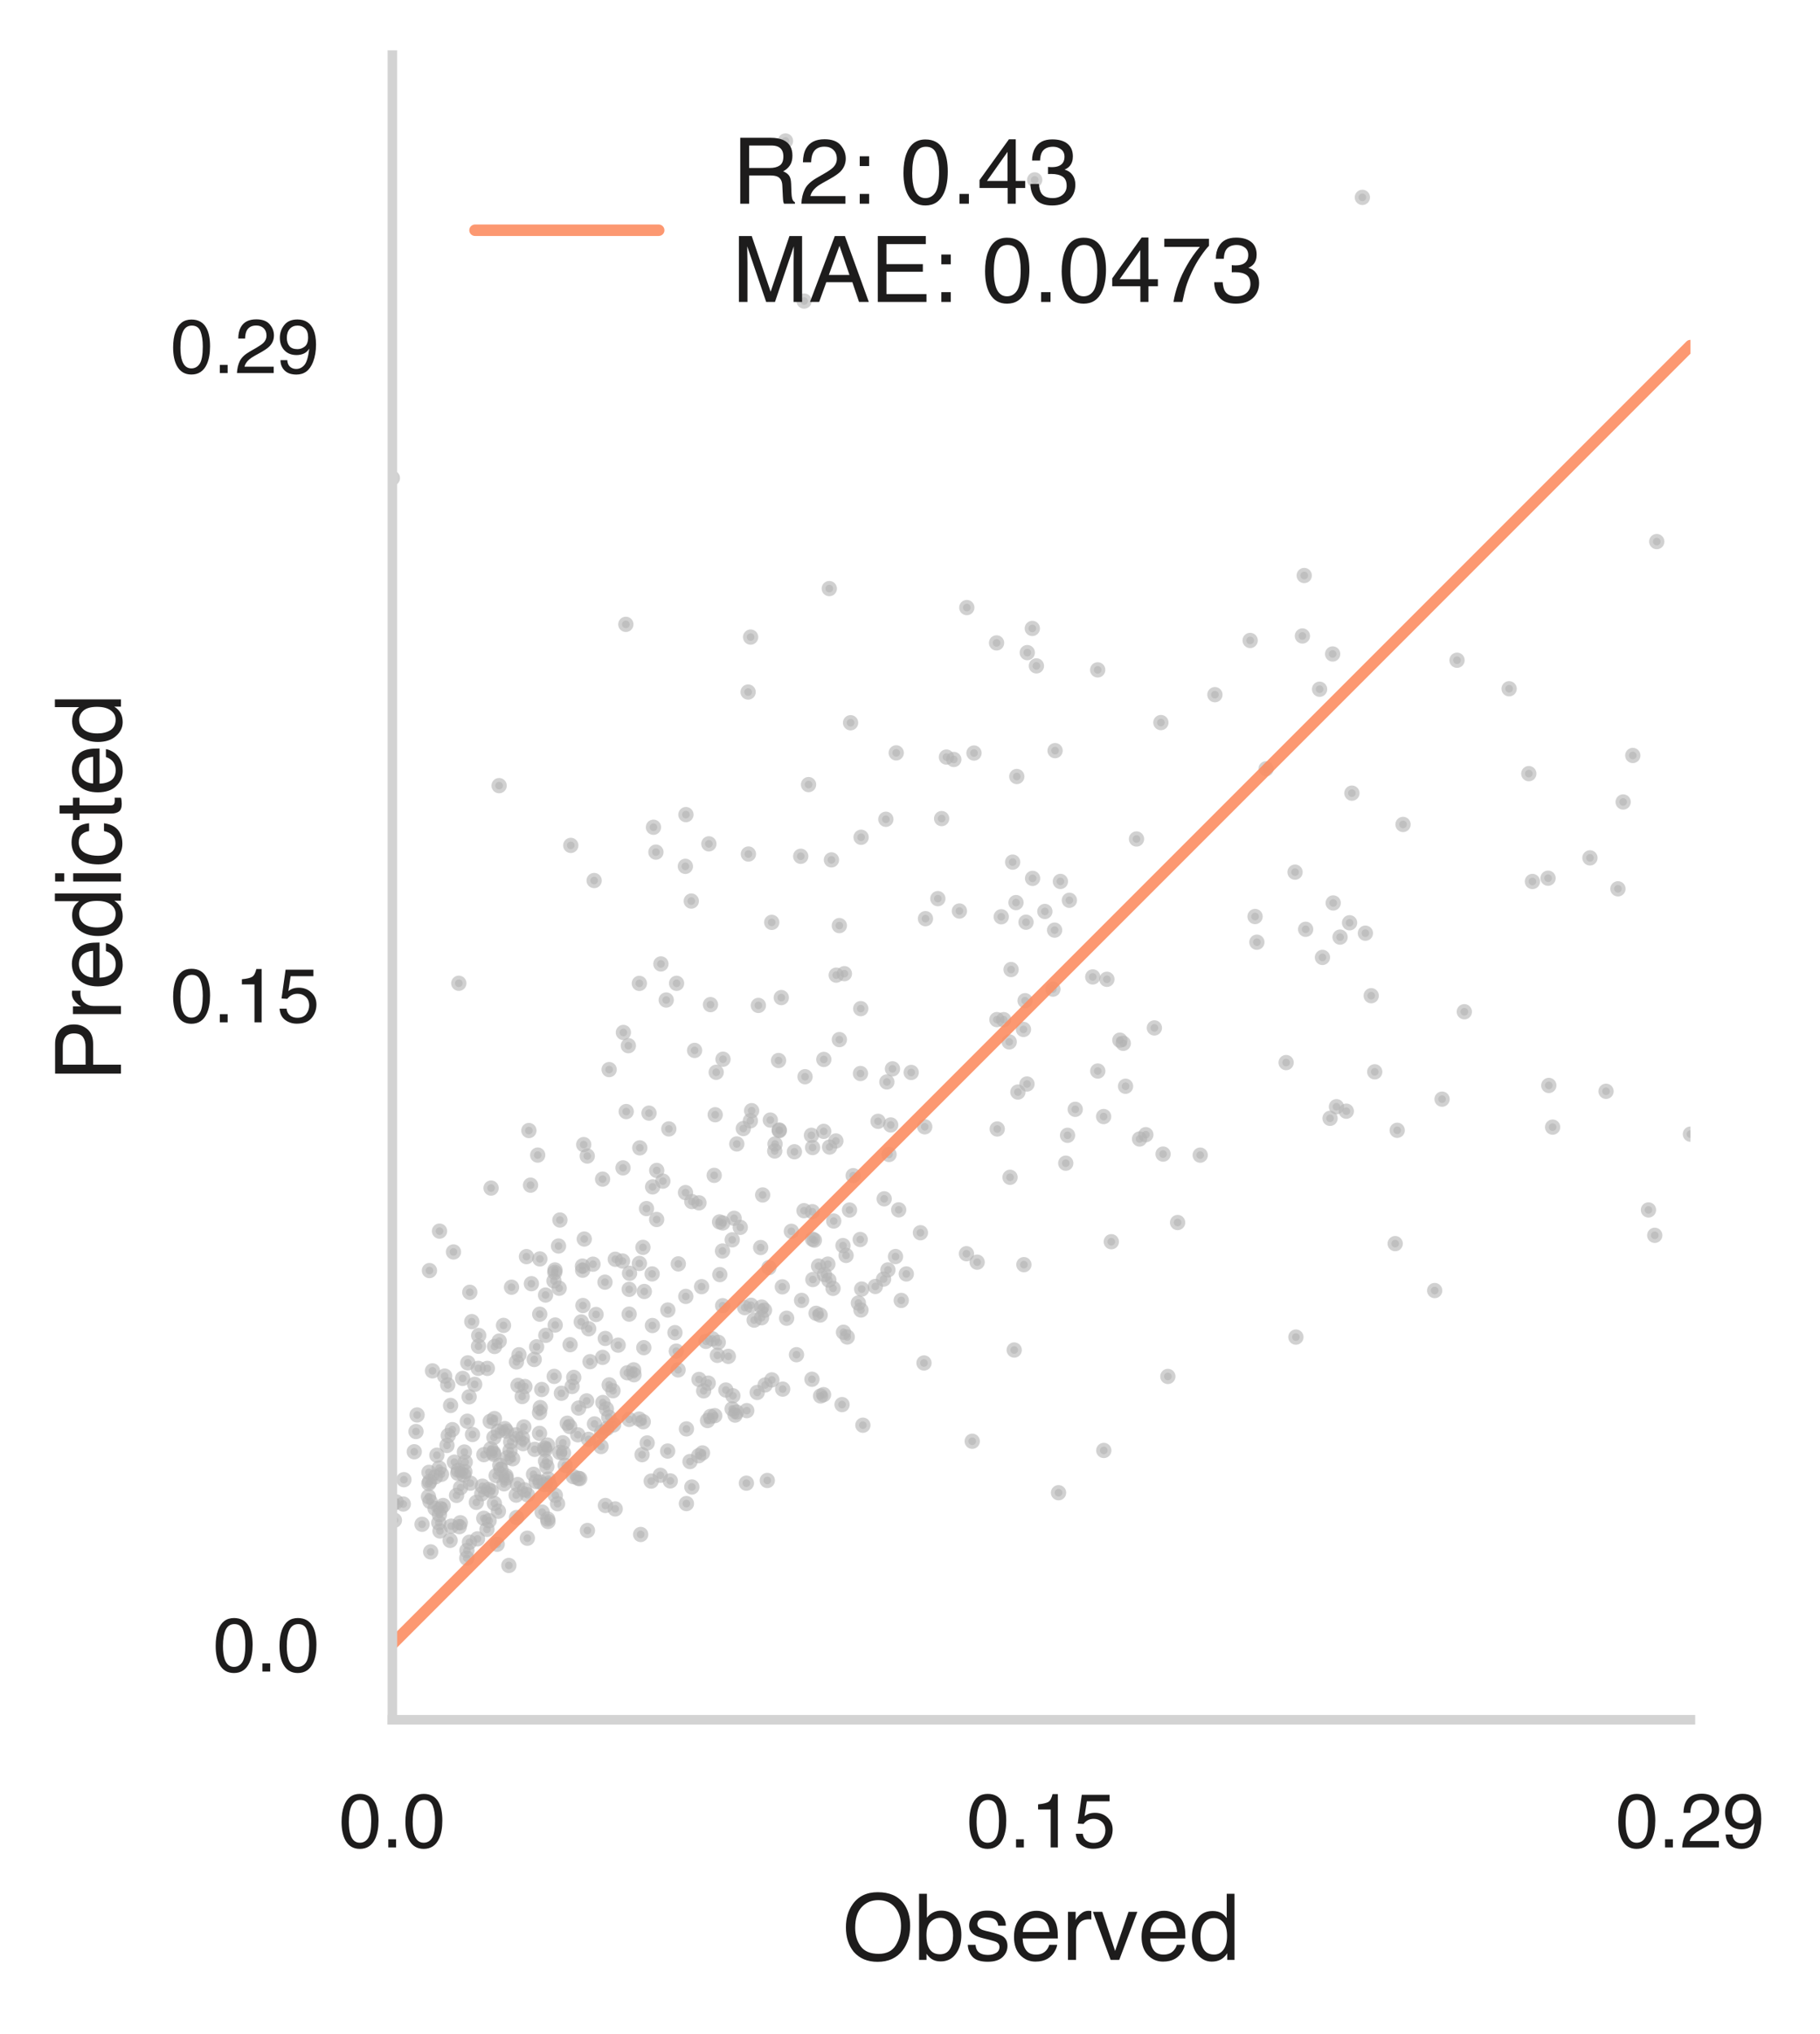 <?xml version="1.0" encoding="utf-8" standalone="no"?>
<!DOCTYPE svg PUBLIC "-//W3C//DTD SVG 1.1//EN"
  "http://www.w3.org/Graphics/SVG/1.1/DTD/svg11.dtd">
<!-- Created with matplotlib (https://matplotlib.org/) -->
<svg height="265.707pt" version="1.1" viewBox="0 0 237.813 265.707" width="237.813pt" xmlns="http://www.w3.org/2000/svg" xmlns:xlink="http://www.w3.org/1999/xlink">
 <defs>
  <style type="text/css">
*{stroke-linecap:butt;stroke-linejoin:round;}
  </style>
 </defs>
 <g id="figure_1">
  <g id="patch_1">
   <path d="M 0 265.707 
L 237.813 265.707 
L 237.813 0 
L 0 0 
z
" style="fill:#ffffff;"/>
  </g>
  <g id="axes_1">
   <g id="patch_2">
    <path d="M 51.27 224.64 
L 220.882 224.64 
L 220.882 7.2 
L 51.27 7.2 
z
" style="fill:none;"/>
   </g>
   <g id="PathCollection_1">
    <defs>
     <path d="M 0 0.5 
C 0.133 0.5 0.26 0.447 0.354 0.354 
C 0.447 0.26 0.5 0.133 0.5 0 
C 0.5 -0.133 0.447 -0.26 0.354 -0.354 
C 0.26 -0.447 0.133 -0.5 0 -0.5 
C -0.133 -0.5 -0.26 -0.447 -0.354 -0.354 
C -0.447 -0.26 -0.5 -0.133 -0.5 0 
C -0.5 0.133 -0.447 0.26 -0.354 0.354 
C -0.26 0.447 -0.133 0.5 0 0.5 
z
" id="mbd5ddeace5" style="stroke:#b3b3b3;stroke-opacity:0.6;"/>
    </defs>
    <g clip-path="url(#p3509ffc138)">
     <use style="fill:#b3b3b3;fill-opacity:0.6;stroke:#b3b3b3;stroke-opacity:0.6;" x="72.854" xlink:href="#mbd5ddeace5" y="196.419"/>
     <use style="fill:#b3b3b3;fill-opacity:0.6;stroke:#b3b3b3;stroke-opacity:0.6;" x="76.653" xlink:href="#mbd5ddeace5" y="182.988"/>
     <use style="fill:#b3b3b3;fill-opacity:0.6;stroke:#b3b3b3;stroke-opacity:0.6;" x="108.85" xlink:href="#mbd5ddeace5" y="168.289"/>
     <use style="fill:#b3b3b3;fill-opacity:0.6;stroke:#b3b3b3;stroke-opacity:0.6;" x="82.212" xlink:href="#mbd5ddeace5" y="185.406"/>
     <use style="fill:#b3b3b3;fill-opacity:0.6;stroke:#b3b3b3;stroke-opacity:0.6;" x="58.106" xlink:href="#mbd5ddeace5" y="179.745"/>
     <use style="fill:#b3b3b3;fill-opacity:0.6;stroke:#b3b3b3;stroke-opacity:0.6;" x="88.369" xlink:href="#mbd5ddeace5" y="176.489"/>
     <use style="fill:#b3b3b3;fill-opacity:0.6;stroke:#b3b3b3;stroke-opacity:0.6;" x="69.87" xlink:href="#mbd5ddeace5" y="189.316"/>
     <use style="fill:#b3b3b3;fill-opacity:0.6;stroke:#b3b3b3;stroke-opacity:0.6;" x="71.454" xlink:href="#mbd5ddeace5" y="191.568"/>
     <use style="fill:#b3b3b3;fill-opacity:0.6;stroke:#b3b3b3;stroke-opacity:0.6;" x="133.789" xlink:href="#mbd5ddeace5" y="165.192"/>
     <use style="fill:#b3b3b3;fill-opacity:0.6;stroke:#b3b3b3;stroke-opacity:0.6;" x="56.275" xlink:href="#mbd5ddeace5" y="202.708"/>
     <use style="fill:#b3b3b3;fill-opacity:0.6;stroke:#b3b3b3;stroke-opacity:0.6;" x="134.192" xlink:href="#mbd5ddeace5" y="141.594"/>
     <use style="fill:#b3b3b3;fill-opacity:0.6;stroke:#b3b3b3;stroke-opacity:0.6;" x="66.643" xlink:href="#mbd5ddeace5" y="189.463"/>
     <use style="fill:#b3b3b3;fill-opacity:0.6;stroke:#b3b3b3;stroke-opacity:0.6;" x="106.15" xlink:href="#mbd5ddeace5" y="158.273"/>
     <use style="fill:#b3b3b3;fill-opacity:0.6;stroke:#b3b3b3;stroke-opacity:0.6;" x="148.901" xlink:href="#mbd5ddeace5" y="148.778"/>
     <use style="fill:#b3b3b3;fill-opacity:0.6;stroke:#b3b3b3;stroke-opacity:0.6;" x="131.872" xlink:href="#mbd5ddeace5" y="136.096"/>
     <use style="fill:#b3b3b3;fill-opacity:0.6;stroke:#b3b3b3;stroke-opacity:0.6;" x="139.732" xlink:href="#mbd5ddeace5" y="117.596"/>
     <use style="fill:#b3b3b3;fill-opacity:0.6;stroke:#b3b3b3;stroke-opacity:0.6;" x="93.582" xlink:href="#mbd5ddeace5" y="140.064"/>
     <use style="fill:#b3b3b3;fill-opacity:0.6;stroke:#b3b3b3;stroke-opacity:0.6;" x="97.792" xlink:href="#mbd5ddeace5" y="111.556"/>
     <use style="fill:#b3b3b3;fill-opacity:0.6;stroke:#b3b3b3;stroke-opacity:0.6;" x="104.075" xlink:href="#mbd5ddeace5" y="176.953"/>
     <use style="fill:#b3b3b3;fill-opacity:0.6;stroke:#b3b3b3;stroke-opacity:0.6;" x="95.663" xlink:href="#mbd5ddeace5" y="184.03"/>
     <use style="fill:#b3b3b3;fill-opacity:0.6;stroke:#b3b3b3;stroke-opacity:0.6;" x="172.426" xlink:href="#mbd5ddeace5" y="90.027"/>
     <use style="fill:#b3b3b3;fill-opacity:0.6;stroke:#b3b3b3;stroke-opacity:0.6;" x="88.631" xlink:href="#mbd5ddeace5" y="165.091"/>
     <use style="fill:#b3b3b3;fill-opacity:0.6;stroke:#b3b3b3;stroke-opacity:0.6;" x="84.476" xlink:href="#mbd5ddeace5" y="157.866"/>
     <use style="fill:#b3b3b3;fill-opacity:0.6;stroke:#b3b3b3;stroke-opacity:0.6;" x="116.387" xlink:href="#mbd5ddeace5" y="146.943"/>
     <use style="fill:#b3b3b3;fill-opacity:0.6;stroke:#b3b3b3;stroke-opacity:0.6;" x="97.126" xlink:href="#mbd5ddeace5" y="147.413"/>
     <use style="fill:#b3b3b3;fill-opacity:0.6;stroke:#b3b3b3;stroke-opacity:0.6;" x="116.021" xlink:href="#mbd5ddeace5" y="165.88"/>
     <use style="fill:#b3b3b3;fill-opacity:0.6;stroke:#b3b3b3;stroke-opacity:0.6;" x="82.845" xlink:href="#mbd5ddeace5" y="179.572"/>
     <use style="fill:#b3b3b3;fill-opacity:0.6;stroke:#b3b3b3;stroke-opacity:0.6;" x="147.071" xlink:href="#mbd5ddeace5" y="141.888"/>
     <use style="fill:#b3b3b3;fill-opacity:0.6;stroke:#b3b3b3;stroke-opacity:0.6;" x="58.571" xlink:href="#mbd5ddeace5" y="187.507"/>
     <use style="fill:#b3b3b3;fill-opacity:0.6;stroke:#b3b3b3;stroke-opacity:0.6;" x="80.097" xlink:href="#mbd5ddeace5" y="181.66"/>
     <use style="fill:#b3b3b3;fill-opacity:0.6;stroke:#b3b3b3;stroke-opacity:0.6;" x="85.812" xlink:href="#mbd5ddeace5" y="152.884"/>
     <use style="fill:#b3b3b3;fill-opacity:0.6;stroke:#b3b3b3;stroke-opacity:0.6;" x="190.384" xlink:href="#mbd5ddeace5" y="86.24"/>
     <use style="fill:#b3b3b3;fill-opacity:0.6;stroke:#b3b3b3;stroke-opacity:0.6;" x="191.338" xlink:href="#mbd5ddeace5" y="132.157"/>
     <use style="fill:#b3b3b3;fill-opacity:0.6;stroke:#b3b3b3;stroke-opacity:0.6;" x="97.754" xlink:href="#mbd5ddeace5" y="90.395"/>
     <use style="fill:#b3b3b3;fill-opacity:0.6;stroke:#b3b3b3;stroke-opacity:0.6;" x="84.563" xlink:href="#mbd5ddeace5" y="188.481"/>
     <use style="fill:#b3b3b3;fill-opacity:0.6;stroke:#b3b3b3;stroke-opacity:0.6;" x="111.484" xlink:href="#mbd5ddeace5" y="153.566"/>
     <use style="fill:#b3b3b3;fill-opacity:0.6;stroke:#b3b3b3;stroke-opacity:0.6;" x="81.455" xlink:href="#mbd5ddeace5" y="134.864"/>
     <use style="fill:#b3b3b3;fill-opacity:0.6;stroke:#b3b3b3;stroke-opacity:0.6;" x="123.664" xlink:href="#mbd5ddeace5" y="98.889"/>
     <use style="fill:#b3b3b3;fill-opacity:0.6;stroke:#b3b3b3;stroke-opacity:0.6;" x="72.415" xlink:href="#mbd5ddeace5" y="179.785"/>
     <use style="fill:#b3b3b3;fill-opacity:0.6;stroke:#b3b3b3;stroke-opacity:0.6;" x="211.41" xlink:href="#mbd5ddeace5" y="116.1"/>
     <use style="fill:#b3b3b3;fill-opacity:0.6;stroke:#b3b3b3;stroke-opacity:0.6;" x="58.814" xlink:href="#mbd5ddeace5" y="201.209"/>
     <use style="fill:#b3b3b3;fill-opacity:0.6;stroke:#b3b3b3;stroke-opacity:0.6;" x="112.16" xlink:href="#mbd5ddeace5" y="170.203"/>
     <use style="fill:#b3b3b3;fill-opacity:0.6;stroke:#b3b3b3;stroke-opacity:0.6;" x="170.605" xlink:href="#mbd5ddeace5" y="121.387"/>
     <use style="fill:#b3b3b3;fill-opacity:0.6;stroke:#b3b3b3;stroke-opacity:0.6;" x="60.454" xlink:href="#mbd5ddeace5" y="180.05"/>
     <use style="fill:#b3b3b3;fill-opacity:0.6;stroke:#b3b3b3;stroke-opacity:0.6;" x="56.512" xlink:href="#mbd5ddeace5" y="179.064"/>
     <use style="fill:#b3b3b3;fill-opacity:0.6;stroke:#b3b3b3;stroke-opacity:0.6;" x="51.27" xlink:href="#mbd5ddeace5" y="62.449"/>
     <use style="fill:#b3b3b3;fill-opacity:0.6;stroke:#b3b3b3;stroke-opacity:0.6;" x="116.617" xlink:href="#mbd5ddeace5" y="139.613"/>
     <use style="fill:#b3b3b3;fill-opacity:0.6;stroke:#b3b3b3;stroke-opacity:0.6;" x="207.753" xlink:href="#mbd5ddeace5" y="112.056"/>
     <use style="fill:#b3b3b3;fill-opacity:0.6;stroke:#b3b3b3;stroke-opacity:0.6;" x="117.43" xlink:href="#mbd5ddeace5" y="158.032"/>
     <use style="fill:#b3b3b3;fill-opacity:0.6;stroke:#b3b3b3;stroke-opacity:0.6;" x="60.148" xlink:href="#mbd5ddeace5" y="198.903"/>
     <use style="fill:#b3b3b3;fill-opacity:0.6;stroke:#b3b3b3;stroke-opacity:0.6;" x="68.92" xlink:href="#mbd5ddeace5" y="195.25"/>
     <use style="fill:#b3b3b3;fill-opacity:0.6;stroke:#b3b3b3;stroke-opacity:0.6;" x="220.882" xlink:href="#mbd5ddeace5" y="148.144"/>
     <use style="fill:#b3b3b3;fill-opacity:0.6;stroke:#b3b3b3;stroke-opacity:0.6;" x="107.222" xlink:href="#mbd5ddeace5" y="182.344"/>
     <use style="fill:#b3b3b3;fill-opacity:0.6;stroke:#b3b3b3;stroke-opacity:0.6;" x="72.547" xlink:href="#mbd5ddeace5" y="173.078"/>
     <use style="fill:#b3b3b3;fill-opacity:0.6;stroke:#b3b3b3;stroke-opacity:0.6;" x="93.322" xlink:href="#mbd5ddeace5" y="153.527"/>
     <use style="fill:#b3b3b3;fill-opacity:0.6;stroke:#b3b3b3;stroke-opacity:0.6;" x="123.04" xlink:href="#mbd5ddeace5" y="106.926"/>
     <use style="fill:#b3b3b3;fill-opacity:0.6;stroke:#b3b3b3;stroke-opacity:0.6;" x="60.74" xlink:href="#mbd5ddeace5" y="192.233"/>
     <use style="fill:#b3b3b3;fill-opacity:0.6;stroke:#b3b3b3;stroke-opacity:0.6;" x="66.121" xlink:href="#mbd5ddeace5" y="192.779"/>
     <use style="fill:#b3b3b3;fill-opacity:0.6;stroke:#b3b3b3;stroke-opacity:0.6;" x="59.658" xlink:href="#mbd5ddeace5" y="195.329"/>
     <use style="fill:#b3b3b3;fill-opacity:0.6;stroke:#b3b3b3;stroke-opacity:0.6;" x="108.94" xlink:href="#mbd5ddeace5" y="159.494"/>
     <use style="fill:#b3b3b3;fill-opacity:0.6;stroke:#b3b3b3;stroke-opacity:0.6;" x="71.832" xlink:href="#mbd5ddeace5" y="193.951"/>
     <use style="fill:#b3b3b3;fill-opacity:0.6;stroke:#b3b3b3;stroke-opacity:0.6;" x="60.788" xlink:href="#mbd5ddeace5" y="190.982"/>
     <use style="fill:#b3b3b3;fill-opacity:0.6;stroke:#b3b3b3;stroke-opacity:0.6;" x="163.995" xlink:href="#mbd5ddeace5" y="119.718"/>
     <use style="fill:#b3b3b3;fill-opacity:0.6;stroke:#b3b3b3;stroke-opacity:0.6;" x="89.628" xlink:href="#mbd5ddeace5" y="106.407"/>
     <use style="fill:#b3b3b3;fill-opacity:0.6;stroke:#b3b3b3;stroke-opacity:0.6;" x="179.172" xlink:href="#mbd5ddeace5" y="130.062"/>
     <use style="fill:#b3b3b3;fill-opacity:0.6;stroke:#b3b3b3;stroke-opacity:0.6;" x="115.883" xlink:href="#mbd5ddeace5" y="141.326"/>
     <use style="fill:#b3b3b3;fill-opacity:0.6;stroke:#b3b3b3;stroke-opacity:0.6;" x="109.222" xlink:href="#mbd5ddeace5" y="149.033"/>
     <use style="fill:#b3b3b3;fill-opacity:0.6;stroke:#b3b3b3;stroke-opacity:0.6;" x="73.138" xlink:href="#mbd5ddeace5" y="189.711"/>
     <use style="fill:#b3b3b3;fill-opacity:0.6;stroke:#b3b3b3;stroke-opacity:0.6;" x="56.114" xlink:href="#mbd5ddeace5" y="165.964"/>
     <use style="fill:#b3b3b3;fill-opacity:0.6;stroke:#b3b3b3;stroke-opacity:0.6;" x="66.129" xlink:href="#mbd5ddeace5" y="193.053"/>
     <use style="fill:#b3b3b3;fill-opacity:0.6;stroke:#b3b3b3;stroke-opacity:0.6;" x="86.279" xlink:href="#mbd5ddeace5" y="192.702"/>
     <use style="fill:#b3b3b3;fill-opacity:0.6;stroke:#b3b3b3;stroke-opacity:0.6;" x="132.32" xlink:href="#mbd5ddeace5" y="112.611"/>
     <use style="fill:#b3b3b3;fill-opacity:0.6;stroke:#b3b3b3;stroke-opacity:0.6;" x="115.454" xlink:href="#mbd5ddeace5" y="167.078"/>
     <use style="fill:#b3b3b3;fill-opacity:0.6;stroke:#b3b3b3;stroke-opacity:0.6;" x="92.625" xlink:href="#mbd5ddeace5" y="110.225"/>
     <use style="fill:#b3b3b3;fill-opacity:0.6;stroke:#b3b3b3;stroke-opacity:0.6;" x="58.953" xlink:href="#mbd5ddeace5" y="199.351"/>
     <use style="fill:#b3b3b3;fill-opacity:0.6;stroke:#b3b3b3;stroke-opacity:0.6;" x="202.279" xlink:href="#mbd5ddeace5" y="114.713"/>
     <use style="fill:#b3b3b3;fill-opacity:0.6;stroke:#b3b3b3;stroke-opacity:0.6;" x="78.538" xlink:href="#mbd5ddeace5" y="188.952"/>
     <use style="fill:#b3b3b3;fill-opacity:0.6;stroke:#b3b3b3;stroke-opacity:0.6;" x="88.406" xlink:href="#mbd5ddeace5" y="128.443"/>
     <use style="fill:#b3b3b3;fill-opacity:0.6;stroke:#b3b3b3;stroke-opacity:0.6;" x="71.286" xlink:href="#mbd5ddeace5" y="169.161"/>
     <use style="fill:#b3b3b3;fill-opacity:0.6;stroke:#b3b3b3;stroke-opacity:0.6;" x="84.189" xlink:href="#mbd5ddeace5" y="168.696"/>
     <use style="fill:#b3b3b3;fill-opacity:0.6;stroke:#b3b3b3;stroke-opacity:0.6;" x="63.911" xlink:href="#mbd5ddeace5" y="198.635"/>
     <use style="fill:#b3b3b3;fill-opacity:0.6;stroke:#b3b3b3;stroke-opacity:0.6;" x="54.356" xlink:href="#mbd5ddeace5" y="186.99"/>
     <use style="fill:#b3b3b3;fill-opacity:0.6;stroke:#b3b3b3;stroke-opacity:0.6;" x="87.265" xlink:href="#mbd5ddeace5" y="171.12"/>
     <use style="fill:#b3b3b3;fill-opacity:0.6;stroke:#b3b3b3;stroke-opacity:0.6;" x="64.964" xlink:href="#mbd5ddeace5" y="201.712"/>
     <use style="fill:#b3b3b3;fill-opacity:0.6;stroke:#b3b3b3;stroke-opacity:0.6;" x="70.594" xlink:href="#mbd5ddeace5" y="183.86"/>
     <use style="fill:#b3b3b3;fill-opacity:0.6;stroke:#b3b3b3;stroke-opacity:0.6;" x="92.84" xlink:href="#mbd5ddeace5" y="185.015"/>
     <use style="fill:#b3b3b3;fill-opacity:0.6;stroke:#b3b3b3;stroke-opacity:0.6;" x="70.569" xlink:href="#mbd5ddeace5" y="193.576"/>
     <use style="fill:#b3b3b3;fill-opacity:0.6;stroke:#b3b3b3;stroke-opacity:0.6;" x="88.194" xlink:href="#mbd5ddeace5" y="174.072"/>
     <use style="fill:#b3b3b3;fill-opacity:0.6;stroke:#b3b3b3;stroke-opacity:0.6;" x="174.205" xlink:href="#mbd5ddeace5" y="117.947"/>
     <use style="fill:#b3b3b3;fill-opacity:0.6;stroke:#b3b3b3;stroke-opacity:0.6;" x="105.651" xlink:href="#mbd5ddeace5" y="102.486"/>
     <use style="fill:#b3b3b3;fill-opacity:0.6;stroke:#b3b3b3;stroke-opacity:0.6;" x="82.26" xlink:href="#mbd5ddeace5" y="166.319"/>
     <use style="fill:#b3b3b3;fill-opacity:0.6;stroke:#b3b3b3;stroke-opacity:0.6;" x="67.687" xlink:href="#mbd5ddeace5" y="180.955"/>
     <use style="fill:#b3b3b3;fill-opacity:0.6;stroke:#b3b3b3;stroke-opacity:0.6;" x="74.492" xlink:href="#mbd5ddeace5" y="175.647"/>
     <use style="fill:#b3b3b3;fill-opacity:0.6;stroke:#b3b3b3;stroke-opacity:0.6;" x="64.536" xlink:href="#mbd5ddeace5" y="189.971"/>
     <use style="fill:#b3b3b3;fill-opacity:0.6;stroke:#b3b3b3;stroke-opacity:0.6;" x="61.129" xlink:href="#mbd5ddeace5" y="178.018"/>
     <use style="fill:#b3b3b3;fill-opacity:0.6;stroke:#b3b3b3;stroke-opacity:0.6;" x="176.649" xlink:href="#mbd5ddeace5" y="103.604"/>
     <use style="fill:#b3b3b3;fill-opacity:0.6;stroke:#b3b3b3;stroke-opacity:0.6;" x="179.632" xlink:href="#mbd5ddeace5" y="140.004"/>
     <use style="fill:#b3b3b3;fill-opacity:0.6;stroke:#b3b3b3;stroke-opacity:0.6;" x="99.094" xlink:href="#mbd5ddeace5" y="131.33"/>
     <use style="fill:#b3b3b3;fill-opacity:0.6;stroke:#b3b3b3;stroke-opacity:0.6;" x="64.829" xlink:href="#mbd5ddeace5" y="192.752"/>
     <use style="fill:#b3b3b3;fill-opacity:0.6;stroke:#b3b3b3;stroke-opacity:0.6;" x="95.674" xlink:href="#mbd5ddeace5" y="161.948"/>
     <use style="fill:#b3b3b3;fill-opacity:0.6;stroke:#b3b3b3;stroke-opacity:0.6;" x="131.977" xlink:href="#mbd5ddeace5" y="153.781"/>
     <use style="fill:#b3b3b3;fill-opacity:0.6;stroke:#b3b3b3;stroke-opacity:0.6;" x="99.393" xlink:href="#mbd5ddeace5" y="162.954"/>
     <use style="fill:#b3b3b3;fill-opacity:0.6;stroke:#b3b3b3;stroke-opacity:0.6;" x="62.389" xlink:href="#mbd5ddeace5" y="201.008"/>
     <use style="fill:#b3b3b3;fill-opacity:0.6;stroke:#b3b3b3;stroke-opacity:0.6;" x="71.144" xlink:href="#mbd5ddeace5" y="193.927"/>
     <use style="fill:#b3b3b3;fill-opacity:0.6;stroke:#b3b3b3;stroke-opacity:0.6;" x="169.219" xlink:href="#mbd5ddeace5" y="113.921"/>
     <use style="fill:#b3b3b3;fill-opacity:0.6;stroke:#b3b3b3;stroke-opacity:0.6;" x="77.635" xlink:href="#mbd5ddeace5" y="115.019"/>
     <use style="fill:#b3b3b3;fill-opacity:0.6;stroke:#b3b3b3;stroke-opacity:0.6;" x="144.635" xlink:href="#mbd5ddeace5" y="127.918"/>
     <use style="fill:#b3b3b3;fill-opacity:0.6;stroke:#b3b3b3;stroke-opacity:0.6;" x="111.003" xlink:href="#mbd5ddeace5" y="158.053"/>
     <use style="fill:#b3b3b3;fill-opacity:0.6;stroke:#b3b3b3;stroke-opacity:0.6;" x="87.24" xlink:href="#mbd5ddeace5" y="189.541"/>
     <use style="fill:#b3b3b3;fill-opacity:0.6;stroke:#b3b3b3;stroke-opacity:0.6;" x="61.739" xlink:href="#mbd5ddeace5" y="187.378"/>
     <use style="fill:#b3b3b3;fill-opacity:0.6;stroke:#b3b3b3;stroke-opacity:0.6;" x="135.424" xlink:href="#mbd5ddeace5" y="86.98"/>
     <use style="fill:#b3b3b3;fill-opacity:0.6;stroke:#b3b3b3;stroke-opacity:0.6;" x="86.616" xlink:href="#mbd5ddeace5" y="154.281"/>
     <use style="fill:#b3b3b3;fill-opacity:0.6;stroke:#b3b3b3;stroke-opacity:0.6;" x="72.979" xlink:href="#mbd5ddeace5" y="162.757"/>
     <use style="fill:#b3b3b3;fill-opacity:0.6;stroke:#b3b3b3;stroke-opacity:0.6;" x="100.477" xlink:href="#mbd5ddeace5" y="165.572"/>
     <use style="fill:#b3b3b3;fill-opacity:0.6;stroke:#b3b3b3;stroke-opacity:0.6;" x="102.089" xlink:href="#mbd5ddeace5" y="130.307"/>
     <use style="fill:#b3b3b3;fill-opacity:0.6;stroke:#b3b3b3;stroke-opacity:0.6;" x="126.329" xlink:href="#mbd5ddeace5" y="79.364"/>
     <use style="fill:#b3b3b3;fill-opacity:0.6;stroke:#b3b3b3;stroke-opacity:0.6;" x="106.168" xlink:href="#mbd5ddeace5" y="161.862"/>
     <use style="fill:#b3b3b3;fill-opacity:0.6;stroke:#b3b3b3;stroke-opacity:0.6;" x="127.038" xlink:href="#mbd5ddeace5" y="188.26"/>
     <use style="fill:#b3b3b3;fill-opacity:0.6;stroke:#b3b3b3;stroke-opacity:0.6;" x="144.228" xlink:href="#mbd5ddeace5" y="189.461"/>
     <use style="fill:#b3b3b3;fill-opacity:0.6;stroke:#b3b3b3;stroke-opacity:0.6;" x="63.679" xlink:href="#mbd5ddeace5" y="178.742"/>
     <use style="fill:#b3b3b3;fill-opacity:0.6;stroke:#b3b3b3;stroke-opacity:0.6;" x="93.853" xlink:href="#mbd5ddeace5" y="175.337"/>
     <use style="fill:#b3b3b3;fill-opacity:0.6;stroke:#b3b3b3;stroke-opacity:0.6;" x="170.182" xlink:href="#mbd5ddeace5" y="83.072"/>
     <use style="fill:#b3b3b3;fill-opacity:0.6;stroke:#b3b3b3;stroke-opacity:0.6;" x="79.317" xlink:href="#mbd5ddeace5" y="186.572"/>
     <use style="fill:#b3b3b3;fill-opacity:0.6;stroke:#b3b3b3;stroke-opacity:0.6;" x="52.778" xlink:href="#mbd5ddeace5" y="193.28"/>
     <use style="fill:#b3b3b3;fill-opacity:0.6;stroke:#b3b3b3;stroke-opacity:0.6;" x="98.212" xlink:href="#mbd5ddeace5" y="145.08"/>
     <use style="fill:#b3b3b3;fill-opacity:0.6;stroke:#b3b3b3;stroke-opacity:0.6;" x="67.494" xlink:href="#mbd5ddeace5" y="198.221"/>
     <use style="fill:#b3b3b3;fill-opacity:0.6;stroke:#b3b3b3;stroke-opacity:0.6;" x="70.837" xlink:href="#mbd5ddeace5" y="197.513"/>
     <use style="fill:#b3b3b3;fill-opacity:0.6;stroke:#b3b3b3;stroke-opacity:0.6;" x="90.395" xlink:href="#mbd5ddeace5" y="156.949"/>
     <use style="fill:#b3b3b3;fill-opacity:0.6;stroke:#b3b3b3;stroke-opacity:0.6;" x="112.593" xlink:href="#mbd5ddeace5" y="168.38"/>
     <use style="fill:#b3b3b3;fill-opacity:0.6;stroke:#b3b3b3;stroke-opacity:0.6;" x="126.283" xlink:href="#mbd5ddeace5" y="163.764"/>
     <use style="fill:#b3b3b3;fill-opacity:0.6;stroke:#b3b3b3;stroke-opacity:0.6;" x="109.674" xlink:href="#mbd5ddeace5" y="120.904"/>
     <use style="fill:#b3b3b3;fill-opacity:0.6;stroke:#b3b3b3;stroke-opacity:0.6;" x="164.231" xlink:href="#mbd5ddeace5" y="123.072"/>
     <use style="fill:#b3b3b3;fill-opacity:0.6;stroke:#b3b3b3;stroke-opacity:0.6;" x="62.026" xlink:href="#mbd5ddeace5" y="180.823"/>
     <use style="fill:#b3b3b3;fill-opacity:0.6;stroke:#b3b3b3;stroke-opacity:0.6;" x="165.437" xlink:href="#mbd5ddeace5" y="100.422"/>
     <use style="fill:#b3b3b3;fill-opacity:0.6;stroke:#b3b3b3;stroke-opacity:0.6;" x="83.713" xlink:href="#mbd5ddeace5" y="200.435"/>
     <use style="fill:#b3b3b3;fill-opacity:0.6;stroke:#b3b3b3;stroke-opacity:0.6;" x="78.737" xlink:href="#mbd5ddeace5" y="154.021"/>
     <use style="fill:#b3b3b3;fill-opacity:0.6;stroke:#b3b3b3;stroke-opacity:0.6;" x="57.418" xlink:href="#mbd5ddeace5" y="197.848"/>
     <use style="fill:#b3b3b3;fill-opacity:0.6;stroke:#b3b3b3;stroke-opacity:0.6;" x="76.896" xlink:href="#mbd5ddeace5" y="188.008"/>
     <use style="fill:#b3b3b3;fill-opacity:0.6;stroke:#b3b3b3;stroke-opacity:0.6;" x="92.538" xlink:href="#mbd5ddeace5" y="180.664"/>
     <use style="fill:#b3b3b3;fill-opacity:0.6;stroke:#b3b3b3;stroke-opacity:0.6;" x="140.497" xlink:href="#mbd5ddeace5" y="144.902"/>
     <use style="fill:#b3b3b3;fill-opacity:0.6;stroke:#b3b3b3;stroke-opacity:0.6;" x="145.21" xlink:href="#mbd5ddeace5" y="162.197"/>
     <use style="fill:#b3b3b3;fill-opacity:0.6;stroke:#b3b3b3;stroke-opacity:0.6;" x="89.697" xlink:href="#mbd5ddeace5" y="186.645"/>
     <use style="fill:#b3b3b3;fill-opacity:0.6;stroke:#b3b3b3;stroke-opacity:0.6;" x="79.603" xlink:href="#mbd5ddeace5" y="180.895"/>
     <use style="fill:#b3b3b3;fill-opacity:0.6;stroke:#b3b3b3;stroke-opacity:0.6;" x="63.211" xlink:href="#mbd5ddeace5" y="198.319"/>
     <use style="fill:#b3b3b3;fill-opacity:0.6;stroke:#b3b3b3;stroke-opacity:0.6;" x="127.681" xlink:href="#mbd5ddeace5" y="164.867"/>
     <use style="fill:#b3b3b3;fill-opacity:0.6;stroke:#b3b3b3;stroke-opacity:0.6;" x="199.765" xlink:href="#mbd5ddeace5" y="101.055"/>
     <use style="fill:#b3b3b3;fill-opacity:0.6;stroke:#b3b3b3;stroke-opacity:0.6;" x="98.541" xlink:href="#mbd5ddeace5" y="172.434"/>
     <use style="fill:#b3b3b3;fill-opacity:0.6;stroke:#b3b3b3;stroke-opacity:0.6;" x="60.014" xlink:href="#mbd5ddeace5" y="199.418"/>
     <use style="fill:#b3b3b3;fill-opacity:0.6;stroke:#b3b3b3;stroke-opacity:0.6;" x="62.552" xlink:href="#mbd5ddeace5" y="174.444"/>
     <use style="fill:#b3b3b3;fill-opacity:0.6;stroke:#b3b3b3;stroke-opacity:0.6;" x="65.461" xlink:href="#mbd5ddeace5" y="191.937"/>
     <use style="fill:#b3b3b3;fill-opacity:0.6;stroke:#b3b3b3;stroke-opacity:0.6;" x="120.269" xlink:href="#mbd5ddeace5" y="161.021"/>
     <use style="fill:#b3b3b3;fill-opacity:0.6;stroke:#b3b3b3;stroke-opacity:0.6;" x="137.863" xlink:href="#mbd5ddeace5" y="98.05"/>
     <use style="fill:#b3b3b3;fill-opacity:0.6;stroke:#b3b3b3;stroke-opacity:0.6;" x="65.311" xlink:href="#mbd5ddeace5" y="191.395"/>
     <use style="fill:#b3b3b3;fill-opacity:0.6;stroke:#b3b3b3;stroke-opacity:0.6;" x="79.09" xlink:href="#mbd5ddeace5" y="174.833"/>
     <use style="fill:#b3b3b3;fill-opacity:0.6;stroke:#b3b3b3;stroke-opacity:0.6;" x="150.838" xlink:href="#mbd5ddeace5" y="134.268"/>
     <use style="fill:#b3b3b3;fill-opacity:0.6;stroke:#b3b3b3;stroke-opacity:0.6;" x="200.237" xlink:href="#mbd5ddeace5" y="115.142"/>
     <use style="fill:#b3b3b3;fill-opacity:0.6;stroke:#b3b3b3;stroke-opacity:0.6;" x="51.763" xlink:href="#mbd5ddeace5" y="196.186"/>
     <use style="fill:#b3b3b3;fill-opacity:0.6;stroke:#b3b3b3;stroke-opacity:0.6;" x="52.696" xlink:href="#mbd5ddeace5" y="196.459"/>
     <use style="fill:#b3b3b3;fill-opacity:0.6;stroke:#b3b3b3;stroke-opacity:0.6;" x="57.682" xlink:href="#mbd5ddeace5" y="192.578"/>
     <use style="fill:#b3b3b3;fill-opacity:0.6;stroke:#b3b3b3;stroke-opacity:0.6;" x="153.873" xlink:href="#mbd5ddeace5" y="159.688"/>
     <use style="fill:#b3b3b3;fill-opacity:0.6;stroke:#b3b3b3;stroke-opacity:0.6;" x="71.606" xlink:href="#mbd5ddeace5" y="198.736"/>
     <use style="fill:#b3b3b3;fill-opacity:0.6;stroke:#b3b3b3;stroke-opacity:0.6;" x="87.393" xlink:href="#mbd5ddeace5" y="147.46"/>
     <use style="fill:#b3b3b3;fill-opacity:0.6;stroke:#b3b3b3;stroke-opacity:0.6;" x="99.507" xlink:href="#mbd5ddeace5" y="172.127"/>
     <use style="fill:#b3b3b3;fill-opacity:0.6;stroke:#b3b3b3;stroke-opacity:0.6;" x="69.802" xlink:href="#mbd5ddeace5" y="177.579"/>
     <use style="fill:#b3b3b3;fill-opacity:0.6;stroke:#b3b3b3;stroke-opacity:0.6;" x="64.606" xlink:href="#mbd5ddeace5" y="185.294"/>
     <use style="fill:#b3b3b3;fill-opacity:0.6;stroke:#b3b3b3;stroke-opacity:0.6;" x="110.334" xlink:href="#mbd5ddeace5" y="127.185"/>
     <use style="fill:#b3b3b3;fill-opacity:0.6;stroke:#b3b3b3;stroke-opacity:0.6;" x="76.756" xlink:href="#mbd5ddeace5" y="199.916"/>
     <use style="fill:#b3b3b3;fill-opacity:0.6;stroke:#b3b3b3;stroke-opacity:0.6;" x="99.654" xlink:href="#mbd5ddeace5" y="156.086"/>
     <use style="fill:#b3b3b3;fill-opacity:0.6;stroke:#b3b3b3;stroke-opacity:0.6;" x="93.737" xlink:href="#mbd5ddeace5" y="177.039"/>
     <use style="fill:#b3b3b3;fill-opacity:0.6;stroke:#b3b3b3;stroke-opacity:0.6;" x="68.231" xlink:href="#mbd5ddeace5" y="182.42"/>
     <use style="fill:#b3b3b3;fill-opacity:0.6;stroke:#b3b3b3;stroke-opacity:0.6;" x="73.164" xlink:href="#mbd5ddeace5" y="159.361"/>
     <use style="fill:#b3b3b3;fill-opacity:0.6;stroke:#b3b3b3;stroke-opacity:0.6;" x="117.761" xlink:href="#mbd5ddeace5" y="169.863"/>
     <use style="fill:#b3b3b3;fill-opacity:0.6;stroke:#b3b3b3;stroke-opacity:0.6;" x="134.889" xlink:href="#mbd5ddeace5" y="82.088"/>
     <use style="fill:#b3b3b3;fill-opacity:0.6;stroke:#b3b3b3;stroke-opacity:0.6;" x="76.736" xlink:href="#mbd5ddeace5" y="151.005"/>
     <use style="fill:#b3b3b3;fill-opacity:0.6;stroke:#b3b3b3;stroke-opacity:0.6;" x="110.151" xlink:href="#mbd5ddeace5" y="162.701"/>
     <use style="fill:#b3b3b3;fill-opacity:0.6;stroke:#b3b3b3;stroke-opacity:0.6;" x="108.361" xlink:href="#mbd5ddeace5" y="76.883"/>
     <use style="fill:#b3b3b3;fill-opacity:0.6;stroke:#b3b3b3;stroke-opacity:0.6;" x="99.522" xlink:href="#mbd5ddeace5" y="170.731"/>
     <use style="fill:#b3b3b3;fill-opacity:0.6;stroke:#b3b3b3;stroke-opacity:0.6;" x="152.6" xlink:href="#mbd5ddeace5" y="179.794"/>
     <use style="fill:#b3b3b3;fill-opacity:0.6;stroke:#b3b3b3;stroke-opacity:0.6;" x="63.829" xlink:href="#mbd5ddeace5" y="194.552"/>
     <use style="fill:#b3b3b3;fill-opacity:0.6;stroke:#b3b3b3;stroke-opacity:0.6;" x="106.094" xlink:href="#mbd5ddeace5" y="180.162"/>
     <use style="fill:#b3b3b3;fill-opacity:0.6;stroke:#b3b3b3;stroke-opacity:0.6;" x="182.567" xlink:href="#mbd5ddeace5" y="147.642"/>
     <use style="fill:#b3b3b3;fill-opacity:0.6;stroke:#b3b3b3;stroke-opacity:0.6;" x="143.441" xlink:href="#mbd5ddeace5" y="139.901"/>
     <use style="fill:#b3b3b3;fill-opacity:0.6;stroke:#b3b3b3;stroke-opacity:0.6;" x="61.061" xlink:href="#mbd5ddeace5" y="185.642"/>
     <use style="fill:#b3b3b3;fill-opacity:0.6;stroke:#b3b3b3;stroke-opacity:0.6;" x="79.237" xlink:href="#mbd5ddeace5" y="184.039"/>
     <use style="fill:#b3b3b3;fill-opacity:0.6;stroke:#b3b3b3;stroke-opacity:0.6;" x="56.891" xlink:href="#mbd5ddeace5" y="192.909"/>
     <use style="fill:#b3b3b3;fill-opacity:0.6;stroke:#b3b3b3;stroke-opacity:0.6;" x="74.921" xlink:href="#mbd5ddeace5" y="192.881"/>
     <use style="fill:#b3b3b3;fill-opacity:0.6;stroke:#b3b3b3;stroke-opacity:0.6;" x="174.133" xlink:href="#mbd5ddeace5" y="85.424"/>
     <use style="fill:#b3b3b3;fill-opacity:0.6;stroke:#b3b3b3;stroke-opacity:0.6;" x="132.523" xlink:href="#mbd5ddeace5" y="176.342"/>
     <use style="fill:#b3b3b3;fill-opacity:0.6;stroke:#b3b3b3;stroke-opacity:0.6;" x="87.583" xlink:href="#mbd5ddeace5" y="193.436"/>
     <use style="fill:#b3b3b3;fill-opacity:0.6;stroke:#b3b3b3;stroke-opacity:0.6;" x="75.5" xlink:href="#mbd5ddeace5" y="187.418"/>
     <use style="fill:#b3b3b3;fill-opacity:0.6;stroke:#b3b3b3;stroke-opacity:0.6;" x="91.676" xlink:href="#mbd5ddeace5" y="168.066"/>
     <use style="fill:#b3b3b3;fill-opacity:0.6;stroke:#b3b3b3;stroke-opacity:0.6;" x="70.541" xlink:href="#mbd5ddeace5" y="164.443"/>
     <use style="fill:#b3b3b3;fill-opacity:0.6;stroke:#b3b3b3;stroke-opacity:0.6;" x="94.407" xlink:href="#mbd5ddeace5" y="163.407"/>
     <use style="fill:#b3b3b3;fill-opacity:0.6;stroke:#b3b3b3;stroke-opacity:0.6;" x="73.064" xlink:href="#mbd5ddeace5" y="168.271"/>
     <use style="fill:#b3b3b3;fill-opacity:0.6;stroke:#b3b3b3;stroke-opacity:0.6;" x="115.751" xlink:href="#mbd5ddeace5" y="107.016"/>
     <use style="fill:#b3b3b3;fill-opacity:0.6;stroke:#b3b3b3;stroke-opacity:0.6;" x="139.259" xlink:href="#mbd5ddeace5" y="151.938"/>
     <use style="fill:#b3b3b3;fill-opacity:0.6;stroke:#b3b3b3;stroke-opacity:0.6;" x="65.794" xlink:href="#mbd5ddeace5" y="173.126"/>
     <use style="fill:#b3b3b3;fill-opacity:0.6;stroke:#b3b3b3;stroke-opacity:0.6;" x="132.756" xlink:href="#mbd5ddeace5" y="117.897"/>
     <use style="fill:#b3b3b3;fill-opacity:0.6;stroke:#b3b3b3;stroke-opacity:0.6;" x="66.29" xlink:href="#mbd5ddeace5" y="190.398"/>
     <use style="fill:#b3b3b3;fill-opacity:0.6;stroke:#b3b3b3;stroke-opacity:0.6;" x="93.453" xlink:href="#mbd5ddeace5" y="145.61"/>
     <use style="fill:#b3b3b3;fill-opacity:0.6;stroke:#b3b3b3;stroke-opacity:0.6;" x="97.579" xlink:href="#mbd5ddeace5" y="184.26"/>
     <use style="fill:#b3b3b3;fill-opacity:0.6;stroke:#b3b3b3;stroke-opacity:0.6;" x="86.359" xlink:href="#mbd5ddeace5" y="125.911"/>
     <use style="fill:#b3b3b3;fill-opacity:0.6;stroke:#b3b3b3;stroke-opacity:0.6;" x="139.493" xlink:href="#mbd5ddeace5" y="148.295"/>
     <use style="fill:#b3b3b3;fill-opacity:0.6;stroke:#b3b3b3;stroke-opacity:0.6;" x="108.303" xlink:href="#mbd5ddeace5" y="167.203"/>
     <use style="fill:#b3b3b3;fill-opacity:0.6;stroke:#b3b3b3;stroke-opacity:0.6;" x="101.273" xlink:href="#mbd5ddeace5" y="149.426"/>
     <use style="fill:#b3b3b3;fill-opacity:0.6;stroke:#b3b3b3;stroke-opacity:0.6;" x="105.055" xlink:href="#mbd5ddeace5" y="158.141"/>
     <use style="fill:#b3b3b3;fill-opacity:0.6;stroke:#b3b3b3;stroke-opacity:0.6;" x="89.612" xlink:href="#mbd5ddeace5" y="169.339"/>
     <use style="fill:#b3b3b3;fill-opacity:0.6;stroke:#b3b3b3;stroke-opacity:0.6;" x="73.853" xlink:href="#mbd5ddeace5" y="191.41"/>
     <use style="fill:#b3b3b3;fill-opacity:0.6;stroke:#b3b3b3;stroke-opacity:0.6;" x="76.132" xlink:href="#mbd5ddeace5" y="165.919"/>
     <use style="fill:#b3b3b3;fill-opacity:0.6;stroke:#b3b3b3;stroke-opacity:0.6;" x="104.741" xlink:href="#mbd5ddeace5" y="169.854"/>
     <use style="fill:#b3b3b3;fill-opacity:0.6;stroke:#b3b3b3;stroke-opacity:0.6;" x="71.279" xlink:href="#mbd5ddeace5" y="190.839"/>
     <use style="fill:#b3b3b3;fill-opacity:0.6;stroke:#b3b3b3;stroke-opacity:0.6;" x="94.428" xlink:href="#mbd5ddeace5" y="170.554"/>
     <use style="fill:#b3b3b3;fill-opacity:0.6;stroke:#b3b3b3;stroke-opacity:0.6;" x="172.8" xlink:href="#mbd5ddeace5" y="125.058"/>
     <use style="fill:#b3b3b3;fill-opacity:0.6;stroke:#b3b3b3;stroke-opacity:0.6;" x="103.405" xlink:href="#mbd5ddeace5" y="160.833"/>
     <use style="fill:#b3b3b3;fill-opacity:0.6;stroke:#b3b3b3;stroke-opacity:0.6;" x="76.111" xlink:href="#mbd5ddeace5" y="165.377"/>
     <use style="fill:#b3b3b3;fill-opacity:0.6;stroke:#b3b3b3;stroke-opacity:0.6;" x="109.677" xlink:href="#mbd5ddeace5" y="135.796"/>
     <use style="fill:#b3b3b3;fill-opacity:0.6;stroke:#b3b3b3;stroke-opacity:0.6;" x="56.053" xlink:href="#mbd5ddeace5" y="192.316"/>
     <use style="fill:#b3b3b3;fill-opacity:0.6;stroke:#b3b3b3;stroke-opacity:0.6;" x="110.217" xlink:href="#mbd5ddeace5" y="174.021"/>
     <use style="fill:#b3b3b3;fill-opacity:0.6;stroke:#b3b3b3;stroke-opacity:0.6;" x="68.792" xlink:href="#mbd5ddeace5" y="164.142"/>
     <use style="fill:#b3b3b3;fill-opacity:0.6;stroke:#b3b3b3;stroke-opacity:0.6;" x="63.225" xlink:href="#mbd5ddeace5" y="190.01"/>
     <use style="fill:#b3b3b3;fill-opacity:0.6;stroke:#b3b3b3;stroke-opacity:0.6;" x="79.549" xlink:href="#mbd5ddeace5" y="185.11"/>
     <use style="fill:#b3b3b3;fill-opacity:0.6;stroke:#b3b3b3;stroke-opacity:0.6;" x="110.553" xlink:href="#mbd5ddeace5" y="163.986"/>
     <use style="fill:#b3b3b3;fill-opacity:0.6;stroke:#b3b3b3;stroke-opacity:0.6;" x="64.167" xlink:href="#mbd5ddeace5" y="155.188"/>
     <use style="fill:#b3b3b3;fill-opacity:0.6;stroke:#b3b3b3;stroke-opacity:0.6;" x="61.01" xlink:href="#mbd5ddeace5" y="202.526"/>
     <use style="fill:#b3b3b3;fill-opacity:0.6;stroke:#b3b3b3;stroke-opacity:0.6;" x="56.851" xlink:href="#mbd5ddeace5" y="197.045"/>
     <use style="fill:#b3b3b3;fill-opacity:0.6;stroke:#b3b3b3;stroke-opacity:0.6;" x="72.563" xlink:href="#mbd5ddeace5" y="195.321"/>
     <use style="fill:#b3b3b3;fill-opacity:0.6;stroke:#b3b3b3;stroke-opacity:0.6;" x="116.165" xlink:href="#mbd5ddeace5" y="150.798"/>
     <use style="fill:#b3b3b3;fill-opacity:0.6;stroke:#b3b3b3;stroke-opacity:0.6;" x="73.357" xlink:href="#mbd5ddeace5" y="181.992"/>
     <use style="fill:#b3b3b3;fill-opacity:0.6;stroke:#b3b3b3;stroke-opacity:0.6;" x="68.261" xlink:href="#mbd5ddeace5" y="187.839"/>
     <use style="fill:#b3b3b3;fill-opacity:0.6;stroke:#b3b3b3;stroke-opacity:0.6;" x="106.412" xlink:href="#mbd5ddeace5" y="161.995"/>
     <use style="fill:#b3b3b3;fill-opacity:0.6;stroke:#b3b3b3;stroke-opacity:0.6;" x="176.344" xlink:href="#mbd5ddeace5" y="120.535"/>
     <use style="fill:#b3b3b3;fill-opacity:0.6;stroke:#b3b3b3;stroke-opacity:0.6;" x="57.488" xlink:href="#mbd5ddeace5" y="199.981"/>
     <use style="fill:#b3b3b3;fill-opacity:0.6;stroke:#b3b3b3;stroke-opacity:0.6;" x="91.333" xlink:href="#mbd5ddeace5" y="157.114"/>
     <use style="fill:#b3b3b3;fill-opacity:0.6;stroke:#b3b3b3;stroke-opacity:0.6;" x="178.016" xlink:href="#mbd5ddeace5" y="25.781"/>
     <use style="fill:#b3b3b3;fill-opacity:0.6;stroke:#b3b3b3;stroke-opacity:0.6;" x="120.928" xlink:href="#mbd5ddeace5" y="119.999"/>
     <use style="fill:#b3b3b3;fill-opacity:0.6;stroke:#b3b3b3;stroke-opacity:0.6;" x="60.68" xlink:href="#mbd5ddeace5" y="189.662"/>
     <use style="fill:#b3b3b3;fill-opacity:0.6;stroke:#b3b3b3;stroke-opacity:0.6;" x="81.972" xlink:href="#mbd5ddeace5" y="179.316"/>
     <use style="fill:#b3b3b3;fill-opacity:0.6;stroke:#b3b3b3;stroke-opacity:0.6;" x="69.323" xlink:href="#mbd5ddeace5" y="154.808"/>
     <use style="fill:#b3b3b3;fill-opacity:0.6;stroke:#b3b3b3;stroke-opacity:0.6;" x="101.818" xlink:href="#mbd5ddeace5" y="147.599"/>
     <use style="fill:#b3b3b3;fill-opacity:0.6;stroke:#b3b3b3;stroke-opacity:0.6;" x="74.121" xlink:href="#mbd5ddeace5" y="185.903"/>
     <use style="fill:#b3b3b3;fill-opacity:0.6;stroke:#b3b3b3;stroke-opacity:0.6;" x="85.805" xlink:href="#mbd5ddeace5" y="159.292"/>
     <use style="fill:#b3b3b3;fill-opacity:0.6;stroke:#b3b3b3;stroke-opacity:0.6;" x="65.227" xlink:href="#mbd5ddeace5" y="175.173"/>
     <use style="fill:#b3b3b3;fill-opacity:0.6;stroke:#b3b3b3;stroke-opacity:0.6;" x="132.113" xlink:href="#mbd5ddeace5" y="126.645"/>
     <use style="fill:#b3b3b3;fill-opacity:0.6;stroke:#b3b3b3;stroke-opacity:0.6;" x="114.73" xlink:href="#mbd5ddeace5" y="146.468"/>
     <use style="fill:#b3b3b3;fill-opacity:0.6;stroke:#b3b3b3;stroke-opacity:0.6;" x="85.707" xlink:href="#mbd5ddeace5" y="111.305"/>
     <use style="fill:#b3b3b3;fill-opacity:0.6;stroke:#b3b3b3;stroke-opacity:0.6;" x="85.275" xlink:href="#mbd5ddeace5" y="155.032"/>
     <use style="fill:#b3b3b3;fill-opacity:0.6;stroke:#b3b3b3;stroke-opacity:0.6;" x="94.471" xlink:href="#mbd5ddeace5" y="138.357"/>
     <use style="fill:#b3b3b3;fill-opacity:0.6;stroke:#b3b3b3;stroke-opacity:0.6;" x="77.882" xlink:href="#mbd5ddeace5" y="171.698"/>
     <use style="fill:#b3b3b3;fill-opacity:0.6;stroke:#b3b3b3;stroke-opacity:0.6;" x="76.922" xlink:href="#mbd5ddeace5" y="173.566"/>
     <use style="fill:#b3b3b3;fill-opacity:0.6;stroke:#b3b3b3;stroke-opacity:0.6;" x="96.272" xlink:href="#mbd5ddeace5" y="149.424"/>
     <use style="fill:#b3b3b3;fill-opacity:0.6;stroke:#b3b3b3;stroke-opacity:0.6;" x="202.875" xlink:href="#mbd5ddeace5" y="147.228"/>
     <use style="fill:#b3b3b3;fill-opacity:0.6;stroke:#b3b3b3;stroke-opacity:0.6;" x="94.44" xlink:href="#mbd5ddeace5" y="159.744"/>
     <use style="fill:#b3b3b3;fill-opacity:0.6;stroke:#b3b3b3;stroke-opacity:0.6;" x="89.572" xlink:href="#mbd5ddeace5" y="155.778"/>
     <use style="fill:#b3b3b3;fill-opacity:0.6;stroke:#b3b3b3;stroke-opacity:0.6;" x="98.079" xlink:href="#mbd5ddeace5" y="83.218"/>
     <use style="fill:#b3b3b3;fill-opacity:0.6;stroke:#b3b3b3;stroke-opacity:0.6;" x="149.723" xlink:href="#mbd5ddeace5" y="148.215"/>
     <use style="fill:#b3b3b3;fill-opacity:0.6;stroke:#b3b3b3;stroke-opacity:0.6;" x="120.734" xlink:href="#mbd5ddeace5" y="178.034"/>
     <use style="fill:#b3b3b3;fill-opacity:0.6;stroke:#b3b3b3;stroke-opacity:0.6;" x="58.876" xlink:href="#mbd5ddeace5" y="183.585"/>
     <use style="fill:#b3b3b3;fill-opacity:0.6;stroke:#b3b3b3;stroke-opacity:0.6;" x="60.18" xlink:href="#mbd5ddeace5" y="194.316"/>
     <use style="fill:#b3b3b3;fill-opacity:0.6;stroke:#b3b3b3;stroke-opacity:0.6;" x="57.901" xlink:href="#mbd5ddeace5" y="196.653"/>
     <use style="fill:#b3b3b3;fill-opacity:0.6;stroke:#b3b3b3;stroke-opacity:0.6;" x="76.272" xlink:href="#mbd5ddeace5" y="149.509"/>
     <use style="fill:#b3b3b3;fill-opacity:0.6;stroke:#b3b3b3;stroke-opacity:0.6;" x="77.485" xlink:href="#mbd5ddeace5" y="165.129"/>
     <use style="fill:#b3b3b3;fill-opacity:0.6;stroke:#b3b3b3;stroke-opacity:0.6;" x="68.532" xlink:href="#mbd5ddeace5" y="194.609"/>
     <use style="fill:#b3b3b3;fill-opacity:0.6;stroke:#b3b3b3;stroke-opacity:0.6;" x="90.76" xlink:href="#mbd5ddeace5" y="137.207"/>
     <use style="fill:#b3b3b3;fill-opacity:0.6;stroke:#b3b3b3;stroke-opacity:0.6;" x="64.055" xlink:href="#mbd5ddeace5" y="185.655"/>
     <use style="fill:#b3b3b3;fill-opacity:0.6;stroke:#b3b3b3;stroke-opacity:0.6;" x="112.403" xlink:href="#mbd5ddeace5" y="161.905"/>
     <use style="fill:#b3b3b3;fill-opacity:0.6;stroke:#b3b3b3;stroke-opacity:0.6;" x="132.86" xlink:href="#mbd5ddeace5" y="101.43"/>
     <use style="fill:#b3b3b3;fill-opacity:0.6;stroke:#b3b3b3;stroke-opacity:0.6;" x="124.63" xlink:href="#mbd5ddeace5" y="99.203"/>
     <use style="fill:#b3b3b3;fill-opacity:0.6;stroke:#b3b3b3;stroke-opacity:0.6;" x="74.581" xlink:href="#mbd5ddeace5" y="110.428"/>
     <use style="fill:#b3b3b3;fill-opacity:0.6;stroke:#b3b3b3;stroke-opacity:0.6;" x="151.688" xlink:href="#mbd5ddeace5" y="94.383"/>
     <use style="fill:#b3b3b3;fill-opacity:0.6;stroke:#b3b3b3;stroke-opacity:0.6;" x="83.542" xlink:href="#mbd5ddeace5" y="128.453"/>
     <use style="fill:#b3b3b3;fill-opacity:0.6;stroke:#b3b3b3;stroke-opacity:0.6;" x="134.924" xlink:href="#mbd5ddeace5" y="114.735"/>
     <use style="fill:#b3b3b3;fill-opacity:0.6;stroke:#b3b3b3;stroke-opacity:0.6;" x="102.789" xlink:href="#mbd5ddeace5" y="172.186"/>
     <use style="fill:#b3b3b3;fill-opacity:0.6;stroke:#b3b3b3;stroke-opacity:0.6;" x="64.624" xlink:href="#mbd5ddeace5" y="175.88"/>
     <use style="fill:#b3b3b3;fill-opacity:0.6;stroke:#b3b3b3;stroke-opacity:0.6;" x="73.627" xlink:href="#mbd5ddeace5" y="189.787"/>
     <use style="fill:#b3b3b3;fill-opacity:0.6;stroke:#b3b3b3;stroke-opacity:0.6;" x="51.27" xlink:href="#mbd5ddeace5" y="196.49"/>
     <use style="fill:#b3b3b3;fill-opacity:0.6;stroke:#b3b3b3;stroke-opacity:0.6;" x="88.602" xlink:href="#mbd5ddeace5" y="178.938"/>
     <use style="fill:#b3b3b3;fill-opacity:0.6;stroke:#b3b3b3;stroke-opacity:0.6;" x="74.755" xlink:href="#mbd5ddeace5" y="181.105"/>
     <use style="fill:#b3b3b3;fill-opacity:0.6;stroke:#b3b3b3;stroke-opacity:0.6;" x="101.232" xlink:href="#mbd5ddeace5" y="150.347"/>
     <use style="fill:#b3b3b3;fill-opacity:0.6;stroke:#b3b3b3;stroke-opacity:0.6;" x="68.906" xlink:href="#mbd5ddeace5" y="200.925"/>
     <use style="fill:#b3b3b3;fill-opacity:0.6;stroke:#b3b3b3;stroke-opacity:0.6;" x="91.947" xlink:href="#mbd5ddeace5" y="181.673"/>
     <use style="fill:#b3b3b3;fill-opacity:0.6;stroke:#b3b3b3;stroke-opacity:0.6;" x="169.331" xlink:href="#mbd5ddeace5" y="174.654"/>
     <use style="fill:#b3b3b3;fill-opacity:0.6;stroke:#b3b3b3;stroke-opacity:0.6;" x="67.633" xlink:href="#mbd5ddeace5" y="193.916"/>
     <use style="fill:#b3b3b3;fill-opacity:0.6;stroke:#b3b3b3;stroke-opacity:0.6;" x="75.75" xlink:href="#mbd5ddeace5" y="193.141"/>
     <use style="fill:#b3b3b3;fill-opacity:0.6;stroke:#b3b3b3;stroke-opacity:0.6;" x="59.375" xlink:href="#mbd5ddeace5" y="190.984"/>
     <use style="fill:#b3b3b3;fill-opacity:0.6;stroke:#b3b3b3;stroke-opacity:0.6;" x="133.003" xlink:href="#mbd5ddeace5" y="142.647"/>
     <use style="fill:#b3b3b3;fill-opacity:0.6;stroke:#b3b3b3;stroke-opacity:0.6;" x="65.217" xlink:href="#mbd5ddeace5" y="102.623"/>
     <use style="fill:#b3b3b3;fill-opacity:0.6;stroke:#b3b3b3;stroke-opacity:0.6;" x="90.4" xlink:href="#mbd5ddeace5" y="194.233"/>
     <use style="fill:#b3b3b3;fill-opacity:0.6;stroke:#b3b3b3;stroke-opacity:0.6;" x="70.118" xlink:href="#mbd5ddeace5" y="175.924"/>
     <use style="fill:#b3b3b3;fill-opacity:0.6;stroke:#b3b3b3;stroke-opacity:0.6;" x="109.266" xlink:href="#mbd5ddeace5" y="127.375"/>
     <use style="fill:#b3b3b3;fill-opacity:0.6;stroke:#b3b3b3;stroke-opacity:0.6;" x="82.106" xlink:href="#mbd5ddeace5" y="136.589"/>
     <use style="fill:#b3b3b3;fill-opacity:0.6;stroke:#b3b3b3;stroke-opacity:0.6;" x="112.435" xlink:href="#mbd5ddeace5" y="140.224"/>
     <use style="fill:#b3b3b3;fill-opacity:0.6;stroke:#b3b3b3;stroke-opacity:0.6;" x="82.209" xlink:href="#mbd5ddeace5" y="171.654"/>
     <use style="fill:#b3b3b3;fill-opacity:0.6;stroke:#b3b3b3;stroke-opacity:0.6;" x="91.794" xlink:href="#mbd5ddeace5" y="189.783"/>
     <use style="fill:#b3b3b3;fill-opacity:0.6;stroke:#b3b3b3;stroke-opacity:0.6;" x="64.599" xlink:href="#mbd5ddeace5" y="196.381"/>
     <use style="fill:#b3b3b3;fill-opacity:0.6;stroke:#b3b3b3;stroke-opacity:0.6;" x="96.728" xlink:href="#mbd5ddeace5" y="160.32"/>
     <use style="fill:#b3b3b3;fill-opacity:0.6;stroke:#b3b3b3;stroke-opacity:0.6;" x="64.133" xlink:href="#mbd5ddeace5" y="189.254"/>
     <use style="fill:#b3b3b3;fill-opacity:0.6;stroke:#b3b3b3;stroke-opacity:0.6;" x="107.631" xlink:href="#mbd5ddeace5" y="147.78"/>
     <use style="fill:#b3b3b3;fill-opacity:0.6;stroke:#b3b3b3;stroke-opacity:0.6;" x="94.022" xlink:href="#mbd5ddeace5" y="159.607"/>
     <use style="fill:#b3b3b3;fill-opacity:0.6;stroke:#b3b3b3;stroke-opacity:0.6;" x="106.96" xlink:href="#mbd5ddeace5" y="165.374"/>
     <use style="fill:#b3b3b3;fill-opacity:0.6;stroke:#b3b3b3;stroke-opacity:0.6;" x="101.829" xlink:href="#mbd5ddeace5" y="147.689"/>
     <use style="fill:#b3b3b3;fill-opacity:0.6;stroke:#b3b3b3;stroke-opacity:0.6;" x="75.95" xlink:href="#mbd5ddeace5" y="172.67"/>
     <use style="fill:#b3b3b3;fill-opacity:0.6;stroke:#b3b3b3;stroke-opacity:0.6;" x="71.56" xlink:href="#mbd5ddeace5" y="198.417"/>
     <use style="fill:#b3b3b3;fill-opacity:0.6;stroke:#b3b3b3;stroke-opacity:0.6;" x="81.407" xlink:href="#mbd5ddeace5" y="152.549"/>
     <use style="fill:#b3b3b3;fill-opacity:0.6;stroke:#b3b3b3;stroke-opacity:0.6;" x="133.733" xlink:href="#mbd5ddeace5" y="134.466"/>
     <use style="fill:#b3b3b3;fill-opacity:0.6;stroke:#b3b3b3;stroke-opacity:0.6;" x="71.625" xlink:href="#mbd5ddeace5" y="193.195"/>
     <use style="fill:#b3b3b3;fill-opacity:0.6;stroke:#b3b3b3;stroke-opacity:0.6;" x="173.792" xlink:href="#mbd5ddeace5" y="146.078"/>
     <use style="fill:#b3b3b3;fill-opacity:0.6;stroke:#b3b3b3;stroke-opacity:0.6;" x="182.305" xlink:href="#mbd5ddeace5" y="162.445"/>
     <use style="fill:#b3b3b3;fill-opacity:0.6;stroke:#b3b3b3;stroke-opacity:0.6;" x="110.708" xlink:href="#mbd5ddeace5" y="174.641"/>
     <use style="fill:#b3b3b3;fill-opacity:0.6;stroke:#b3b3b3;stroke-opacity:0.6;" x="84.012" xlink:href="#mbd5ddeace5" y="162.933"/>
     <use style="fill:#b3b3b3;fill-opacity:0.6;stroke:#b3b3b3;stroke-opacity:0.6;" x="61.3" xlink:href="#mbd5ddeace5" y="182.456"/>
     <use style="fill:#b3b3b3;fill-opacity:0.6;stroke:#b3b3b3;stroke-opacity:0.6;" x="212.092" xlink:href="#mbd5ddeace5" y="104.757"/>
     <use style="fill:#b3b3b3;fill-opacity:0.6;stroke:#b3b3b3;stroke-opacity:0.6;" x="54.5" xlink:href="#mbd5ddeace5" y="184.825"/>
     <use style="fill:#b3b3b3;fill-opacity:0.6;stroke:#b3b3b3;stroke-opacity:0.6;" x="80.177" xlink:href="#mbd5ddeace5" y="186.119"/>
     <use style="fill:#b3b3b3;fill-opacity:0.6;stroke:#b3b3b3;stroke-opacity:0.6;" x="158.748" xlink:href="#mbd5ddeace5" y="90.74"/>
     <use style="fill:#b3b3b3;fill-opacity:0.6;stroke:#b3b3b3;stroke-opacity:0.6;" x="93.398" xlink:href="#mbd5ddeace5" y="184.916"/>
     <use style="fill:#b3b3b3;fill-opacity:0.6;stroke:#b3b3b3;stroke-opacity:0.6;" x="79.051" xlink:href="#mbd5ddeace5" y="167.479"/>
     <use style="fill:#b3b3b3;fill-opacity:0.6;stroke:#b3b3b3;stroke-opacity:0.6;" x="74.97" xlink:href="#mbd5ddeace5" y="179.922"/>
     <use style="fill:#b3b3b3;fill-opacity:0.6;stroke:#b3b3b3;stroke-opacity:0.6;" x="70.787" xlink:href="#mbd5ddeace5" y="181.497"/>
     <use style="fill:#b3b3b3;fill-opacity:0.6;stroke:#b3b3b3;stroke-opacity:0.6;" x="70.5" xlink:href="#mbd5ddeace5" y="187.227"/>
     <use style="fill:#b3b3b3;fill-opacity:0.6;stroke:#b3b3b3;stroke-opacity:0.6;" x="95.765" xlink:href="#mbd5ddeace5" y="182.317"/>
     <use style="fill:#b3b3b3;fill-opacity:0.6;stroke:#b3b3b3;stroke-opacity:0.6;" x="118.423" xlink:href="#mbd5ddeace5" y="166.405"/>
     <use style="fill:#b3b3b3;fill-opacity:0.6;stroke:#b3b3b3;stroke-opacity:0.6;" x="84.052" xlink:href="#mbd5ddeace5" y="185.712"/>
     <use style="fill:#b3b3b3;fill-opacity:0.6;stroke:#b3b3b3;stroke-opacity:0.6;" x="89.691" xlink:href="#mbd5ddeace5" y="196.401"/>
     <use style="fill:#b3b3b3;fill-opacity:0.6;stroke:#b3b3b3;stroke-opacity:0.6;" x="216.481" xlink:href="#mbd5ddeace5" y="70.742"/>
     <use style="fill:#b3b3b3;fill-opacity:0.6;stroke:#b3b3b3;stroke-opacity:0.6;" x="79.108" xlink:href="#mbd5ddeace5" y="196.65"/>
     <use style="fill:#b3b3b3;fill-opacity:0.6;stroke:#b3b3b3;stroke-opacity:0.6;" x="178.412" xlink:href="#mbd5ddeace5" y="121.894"/>
     <use style="fill:#b3b3b3;fill-opacity:0.6;stroke:#b3b3b3;stroke-opacity:0.6;" x="168.054" xlink:href="#mbd5ddeace5" y="138.795"/>
     <use style="fill:#b3b3b3;fill-opacity:0.6;stroke:#b3b3b3;stroke-opacity:0.6;" x="78.741" xlink:href="#mbd5ddeace5" y="177.303"/>
     <use style="fill:#b3b3b3;fill-opacity:0.6;stroke:#b3b3b3;stroke-opacity:0.6;" x="67.482" xlink:href="#mbd5ddeace5" y="177.898"/>
     <use style="fill:#b3b3b3;fill-opacity:0.6;stroke:#b3b3b3;stroke-opacity:0.6;" x="85.385" xlink:href="#mbd5ddeace5" y="108.056"/>
     <use style="fill:#b3b3b3;fill-opacity:0.6;stroke:#b3b3b3;stroke-opacity:0.6;" x="70.261" xlink:href="#mbd5ddeace5" y="150.88"/>
     <use style="fill:#b3b3b3;fill-opacity:0.6;stroke:#b3b3b3;stroke-opacity:0.6;" x="84.124" xlink:href="#mbd5ddeace5" y="176.033"/>
     <use style="fill:#b3b3b3;fill-opacity:0.6;stroke:#b3b3b3;stroke-opacity:0.6;" x="61.646" xlink:href="#mbd5ddeace5" y="172.632"/>
     <use style="fill:#b3b3b3;fill-opacity:0.6;stroke:#b3b3b3;stroke-opacity:0.6;" x="61.343" xlink:href="#mbd5ddeace5" y="201.443"/>
     <use style="fill:#b3b3b3;fill-opacity:0.6;stroke:#b3b3b3;stroke-opacity:0.6;" x="70.498" xlink:href="#mbd5ddeace5" y="184.52"/>
     <use style="fill:#b3b3b3;fill-opacity:0.6;stroke:#b3b3b3;stroke-opacity:0.6;" x="72.518" xlink:href="#mbd5ddeace5" y="165.882"/>
     <use style="fill:#b3b3b3;fill-opacity:0.6;stroke:#b3b3b3;stroke-opacity:0.6;" x="81.342" xlink:href="#mbd5ddeace5" y="164.716"/>
     <use style="fill:#b3b3b3;fill-opacity:0.6;stroke:#b3b3b3;stroke-opacity:0.6;" x="65.122" xlink:href="#mbd5ddeace5" y="186.943"/>
     <use style="fill:#b3b3b3;fill-opacity:0.6;stroke:#b3b3b3;stroke-opacity:0.6;" x="91.333" xlink:href="#mbd5ddeace5" y="180.184"/>
     <use style="fill:#b3b3b3;fill-opacity:0.6;stroke:#b3b3b3;stroke-opacity:0.6;" x="62.95" xlink:href="#mbd5ddeace5" y="195.114"/>
     <use style="fill:#b3b3b3;fill-opacity:0.6;stroke:#b3b3b3;stroke-opacity:0.6;" x="138.558" xlink:href="#mbd5ddeace5" y="115.135"/>
     <use style="fill:#b3b3b3;fill-opacity:0.6;stroke:#b3b3b3;stroke-opacity:0.6;" x="80.386" xlink:href="#mbd5ddeace5" y="197.097"/>
     <use style="fill:#b3b3b3;fill-opacity:0.6;stroke:#b3b3b3;stroke-opacity:0.6;" x="71.149" xlink:href="#mbd5ddeace5" y="189.149"/>
     <use style="fill:#b3b3b3;fill-opacity:0.6;stroke:#b3b3b3;stroke-opacity:0.6;" x="95.166" xlink:href="#mbd5ddeace5" y="177.173"/>
     <use style="fill:#b3b3b3;fill-opacity:0.6;stroke:#b3b3b3;stroke-opacity:0.6;" x="89.555" xlink:href="#mbd5ddeace5" y="113.164"/>
     <use style="fill:#b3b3b3;fill-opacity:0.6;stroke:#b3b3b3;stroke-opacity:0.6;" x="103.803" xlink:href="#mbd5ddeace5" y="150.448"/>
     <use style="fill:#b3b3b3;fill-opacity:0.6;stroke:#b3b3b3;stroke-opacity:0.6;" x="105.071" xlink:href="#mbd5ddeace5" y="39.327"/>
     <use style="fill:#b3b3b3;fill-opacity:0.6;stroke:#b3b3b3;stroke-opacity:0.6;" x="106.63" xlink:href="#mbd5ddeace5" y="171.542"/>
     <use style="fill:#b3b3b3;fill-opacity:0.6;stroke:#b3b3b3;stroke-opacity:0.6;" x="56.185" xlink:href="#mbd5ddeace5" y="196.116"/>
     <use style="fill:#b3b3b3;fill-opacity:0.6;stroke:#b3b3b3;stroke-opacity:0.6;" x="59.951" xlink:href="#mbd5ddeace5" y="128.437"/>
     <use style="fill:#b3b3b3;fill-opacity:0.6;stroke:#b3b3b3;stroke-opacity:0.6;" x="107.611" xlink:href="#mbd5ddeace5" y="182.172"/>
     <use style="fill:#b3b3b3;fill-opacity:0.6;stroke:#b3b3b3;stroke-opacity:0.6;" x="94.058" xlink:href="#mbd5ddeace5" y="166.491"/>
     <use style="fill:#b3b3b3;fill-opacity:0.6;stroke:#b3b3b3;stroke-opacity:0.6;" x="64.538" xlink:href="#mbd5ddeace5" y="187.76"/>
     <use style="fill:#b3b3b3;fill-opacity:0.6;stroke:#b3b3b3;stroke-opacity:0.6;" x="202.378" xlink:href="#mbd5ddeace5" y="141.783"/>
     <use style="fill:#b3b3b3;fill-opacity:0.6;stroke:#b3b3b3;stroke-opacity:0.6;" x="92.452" xlink:href="#mbd5ddeace5" y="185.554"/>
     <use style="fill:#b3b3b3;fill-opacity:0.6;stroke:#b3b3b3;stroke-opacity:0.6;" x="73.551" xlink:href="#mbd5ddeace5" y="188.461"/>
     <use style="fill:#b3b3b3;fill-opacity:0.6;stroke:#b3b3b3;stroke-opacity:0.6;" x="215.4" xlink:href="#mbd5ddeace5" y="158.044"/>
     <use style="fill:#b3b3b3;fill-opacity:0.6;stroke:#b3b3b3;stroke-opacity:0.6;" x="137.801" xlink:href="#mbd5ddeace5" y="121.496"/>
     <use style="fill:#b3b3b3;fill-opacity:0.6;stroke:#b3b3b3;stroke-opacity:0.6;" x="90.159" xlink:href="#mbd5ddeace5" y="190.911"/>
     <use style="fill:#b3b3b3;fill-opacity:0.6;stroke:#b3b3b3;stroke-opacity:0.6;" x="64.479" xlink:href="#mbd5ddeace5" y="189.748"/>
     <use style="fill:#b3b3b3;fill-opacity:0.6;stroke:#b3b3b3;stroke-opacity:0.6;" x="78.775" xlink:href="#mbd5ddeace5" y="183.201"/>
     <use style="fill:#b3b3b3;fill-opacity:0.6;stroke:#b3b3b3;stroke-opacity:0.6;" x="112.497" xlink:href="#mbd5ddeace5" y="171.115"/>
     <use style="fill:#b3b3b3;fill-opacity:0.6;stroke:#b3b3b3;stroke-opacity:0.6;" x="72.491" xlink:href="#mbd5ddeace5" y="166.194"/>
     <use style="fill:#b3b3b3;fill-opacity:0.6;stroke:#b3b3b3;stroke-opacity:0.6;" x="64.176" xlink:href="#mbd5ddeace5" y="194.755"/>
     <use style="fill:#b3b3b3;fill-opacity:0.6;stroke:#b3b3b3;stroke-opacity:0.6;" x="100.26" xlink:href="#mbd5ddeace5" y="193.381"/>
     <use style="fill:#b3b3b3;fill-opacity:0.6;stroke:#b3b3b3;stroke-opacity:0.6;" x="77.098" xlink:href="#mbd5ddeace5" y="177.865"/>
     <use style="fill:#b3b3b3;fill-opacity:0.6;stroke:#b3b3b3;stroke-opacity:0.6;" x="134.231" xlink:href="#mbd5ddeace5" y="85.246"/>
     <use style="fill:#b3b3b3;fill-opacity:0.6;stroke:#b3b3b3;stroke-opacity:0.6;" x="92.244" xlink:href="#mbd5ddeace5" y="175.208"/>
     <use style="fill:#b3b3b3;fill-opacity:0.6;stroke:#b3b3b3;stroke-opacity:0.6;" x="107.167" xlink:href="#mbd5ddeace5" y="171.774"/>
     <use style="fill:#b3b3b3;fill-opacity:0.6;stroke:#b3b3b3;stroke-opacity:0.6;" x="57.084" xlink:href="#mbd5ddeace5" y="190.08"/>
     <use style="fill:#b3b3b3;fill-opacity:0.6;stroke:#b3b3b3;stroke-opacity:0.6;" x="119.062" xlink:href="#mbd5ddeace5" y="140.087"/>
     <use style="fill:#b3b3b3;fill-opacity:0.6;stroke:#b3b3b3;stroke-opacity:0.6;" x="97.307" xlink:href="#mbd5ddeace5" y="170.802"/>
     <use style="fill:#b3b3b3;fill-opacity:0.6;stroke:#b3b3b3;stroke-opacity:0.6;" x="197.191" xlink:href="#mbd5ddeace5" y="89.967"/>
     <use style="fill:#b3b3b3;fill-opacity:0.6;stroke:#b3b3b3;stroke-opacity:0.6;" x="74.437" xlink:href="#mbd5ddeace5" y="186.336"/>
     <use style="fill:#b3b3b3;fill-opacity:0.6;stroke:#b3b3b3;stroke-opacity:0.6;" x="130.217" xlink:href="#mbd5ddeace5" y="83.978"/>
     <use style="fill:#b3b3b3;fill-opacity:0.6;stroke:#b3b3b3;stroke-opacity:0.6;" x="82.795" xlink:href="#mbd5ddeace5" y="178.929"/>
     <use style="fill:#b3b3b3;fill-opacity:0.6;stroke:#b3b3b3;stroke-opacity:0.6;" x="104.628" xlink:href="#mbd5ddeace5" y="111.849"/>
     <use style="fill:#b3b3b3;fill-opacity:0.6;stroke:#b3b3b3;stroke-opacity:0.6;" x="66.987" xlink:href="#mbd5ddeace5" y="190.544"/>
     <use style="fill:#b3b3b3;fill-opacity:0.6;stroke:#b3b3b3;stroke-opacity:0.6;" x="148.504" xlink:href="#mbd5ddeace5" y="109.59"/>
     <use style="fill:#b3b3b3;fill-opacity:0.6;stroke:#b3b3b3;stroke-opacity:0.6;" x="57.333" xlink:href="#mbd5ddeace5" y="198.903"/>
     <use style="fill:#b3b3b3;fill-opacity:0.6;stroke:#b3b3b3;stroke-opacity:0.6;" x="76.169" xlink:href="#mbd5ddeace5" y="170.53"/>
     <use style="fill:#b3b3b3;fill-opacity:0.6;stroke:#b3b3b3;stroke-opacity:0.6;" x="117.107" xlink:href="#mbd5ddeace5" y="98.341"/>
     <use style="fill:#b3b3b3;fill-opacity:0.6;stroke:#b3b3b3;stroke-opacity:0.6;" x="105.192" xlink:href="#mbd5ddeace5" y="140.642"/>
     <use style="fill:#b3b3b3;fill-opacity:0.6;stroke:#b3b3b3;stroke-opacity:0.6;" x="66.726" xlink:href="#mbd5ddeace5" y="188.333"/>
     <use style="fill:#b3b3b3;fill-opacity:0.6;stroke:#b3b3b3;stroke-opacity:0.6;" x="62.525" xlink:href="#mbd5ddeace5" y="175.851"/>
     <use style="fill:#b3b3b3;fill-opacity:0.6;stroke:#b3b3b3;stroke-opacity:0.6;" x="75.549" xlink:href="#mbd5ddeace5" y="193.1"/>
     <use style="fill:#b3b3b3;fill-opacity:0.6;stroke:#b3b3b3;stroke-opacity:0.6;" x="55.145" xlink:href="#mbd5ddeace5" y="199.106"/>
     <use style="fill:#b3b3b3;fill-opacity:0.6;stroke:#b3b3b3;stroke-opacity:0.6;" x="106.216" xlink:href="#mbd5ddeace5" y="167.133"/>
     <use style="fill:#b3b3b3;fill-opacity:0.6;stroke:#b3b3b3;stroke-opacity:0.6;" x="125.362" xlink:href="#mbd5ddeace5" y="118.998"/>
     <use style="fill:#b3b3b3;fill-opacity:0.6;stroke:#b3b3b3;stroke-opacity:0.6;" x="63.63" xlink:href="#mbd5ddeace5" y="199.767"/>
     <use style="fill:#b3b3b3;fill-opacity:0.6;stroke:#b3b3b3;stroke-opacity:0.6;" x="107.645" xlink:href="#mbd5ddeace5" y="138.386"/>
     <use style="fill:#b3b3b3;fill-opacity:0.6;stroke:#b3b3b3;stroke-opacity:0.6;" x="76.343" xlink:href="#mbd5ddeace5" y="161.846"/>
     <use style="fill:#b3b3b3;fill-opacity:0.6;stroke:#b3b3b3;stroke-opacity:0.6;" x="68.352" xlink:href="#mbd5ddeace5" y="188.57"/>
     <use style="fill:#b3b3b3;fill-opacity:0.6;stroke:#b3b3b3;stroke-opacity:0.6;" x="187.463" xlink:href="#mbd5ddeace5" y="168.577"/>
     <use style="fill:#b3b3b3;fill-opacity:0.6;stroke:#b3b3b3;stroke-opacity:0.6;" x="67.448" xlink:href="#mbd5ddeace5" y="195.295"/>
     <use style="fill:#b3b3b3;fill-opacity:0.6;stroke:#b3b3b3;stroke-opacity:0.6;" x="108.642" xlink:href="#mbd5ddeace5" y="112.32"/>
     <use style="fill:#b3b3b3;fill-opacity:0.6;stroke:#b3b3b3;stroke-opacity:0.6;" x="55.988" xlink:href="#mbd5ddeace5" y="195.495"/>
     <use style="fill:#b3b3b3;fill-opacity:0.6;stroke:#b3b3b3;stroke-opacity:0.6;" x="131.149" xlink:href="#mbd5ddeace5" y="133.191"/>
     <use style="fill:#b3b3b3;fill-opacity:0.6;stroke:#b3b3b3;stroke-opacity:0.6;" x="106.18" xlink:href="#mbd5ddeace5" y="149.895"/>
     <use style="fill:#b3b3b3;fill-opacity:0.6;stroke:#b3b3b3;stroke-opacity:0.6;" x="59.874" xlink:href="#mbd5ddeace5" y="192.054"/>
     <use style="fill:#b3b3b3;fill-opacity:0.6;stroke:#b3b3b3;stroke-opacity:0.6;" x="59.812" xlink:href="#mbd5ddeace5" y="192.433"/>
     <use style="fill:#b3b3b3;fill-opacity:0.6;stroke:#b3b3b3;stroke-opacity:0.6;" x="170.419" xlink:href="#mbd5ddeace5" y="75.176"/>
     <use style="fill:#b3b3b3;fill-opacity:0.6;stroke:#b3b3b3;stroke-opacity:0.6;" x="102.271" xlink:href="#mbd5ddeace5" y="181.447"/>
     <use style="fill:#b3b3b3;fill-opacity:0.6;stroke:#b3b3b3;stroke-opacity:0.6;" x="59.255" xlink:href="#mbd5ddeace5" y="163.532"/>
     <use style="fill:#b3b3b3;fill-opacity:0.6;stroke:#b3b3b3;stroke-opacity:0.6;" x="117.013" xlink:href="#mbd5ddeace5" y="164.133"/>
     <use style="fill:#b3b3b3;fill-opacity:0.6;stroke:#b3b3b3;stroke-opacity:0.6;" x="175.918" xlink:href="#mbd5ddeace5" y="145.145"/>
     <use style="fill:#b3b3b3;fill-opacity:0.6;stroke:#b3b3b3;stroke-opacity:0.6;" x="59.103" xlink:href="#mbd5ddeace5" y="186.744"/>
     <use style="fill:#b3b3b3;fill-opacity:0.6;stroke:#b3b3b3;stroke-opacity:0.6;" x="71.228" xlink:href="#mbd5ddeace5" y="189.376"/>
     <use style="fill:#b3b3b3;fill-opacity:0.6;stroke:#b3b3b3;stroke-opacity:0.6;" x="99.976" xlink:href="#mbd5ddeace5" y="180.908"/>
     <use style="fill:#b3b3b3;fill-opacity:0.6;stroke:#b3b3b3;stroke-opacity:0.6;" x="102.636" xlink:href="#mbd5ddeace5" y="18.416"/>
     <use style="fill:#b3b3b3;fill-opacity:0.6;stroke:#b3b3b3;stroke-opacity:0.6;" x="144.207" xlink:href="#mbd5ddeace5" y="145.846"/>
     <use style="fill:#b3b3b3;fill-opacity:0.6;stroke:#b3b3b3;stroke-opacity:0.6;" x="85.09" xlink:href="#mbd5ddeace5" y="193.461"/>
     <use style="fill:#b3b3b3;fill-opacity:0.6;stroke:#b3b3b3;stroke-opacity:0.6;" x="96.052" xlink:href="#mbd5ddeace5" y="184.845"/>
     <use style="fill:#b3b3b3;fill-opacity:0.6;stroke:#b3b3b3;stroke-opacity:0.6;" x="63.041" xlink:href="#mbd5ddeace5" y="194.126"/>
     <use style="fill:#b3b3b3;fill-opacity:0.6;stroke:#b3b3b3;stroke-opacity:0.6;" x="72.384" xlink:href="#mbd5ddeace5" y="167.315"/>
     <use style="fill:#b3b3b3;fill-opacity:0.6;stroke:#b3b3b3;stroke-opacity:0.6;" x="58.405" xlink:href="#mbd5ddeace5" y="188.806"/>
     <use style="fill:#b3b3b3;fill-opacity:0.6;stroke:#b3b3b3;stroke-opacity:0.6;" x="77.679" xlink:href="#mbd5ddeace5" y="185.992"/>
     <use style="fill:#b3b3b3;fill-opacity:0.6;stroke:#b3b3b3;stroke-opacity:0.6;" x="174.63" xlink:href="#mbd5ddeace5" y="144.562"/>
     <use style="fill:#b3b3b3;fill-opacity:0.6;stroke:#b3b3b3;stroke-opacity:0.6;" x="93.09" xlink:href="#mbd5ddeace5" y="174.882"/>
     <use style="fill:#b3b3b3;fill-opacity:0.6;stroke:#b3b3b3;stroke-opacity:0.6;" x="156.827" xlink:href="#mbd5ddeace5" y="150.886"/>
     <use style="fill:#b3b3b3;fill-opacity:0.6;stroke:#b3b3b3;stroke-opacity:0.6;" x="138.315" xlink:href="#mbd5ddeace5" y="194.982"/>
     <use style="fill:#b3b3b3;fill-opacity:0.6;stroke:#b3b3b3;stroke-opacity:0.6;" x="92.835" xlink:href="#mbd5ddeace5" y="131.226"/>
     <use style="fill:#b3b3b3;fill-opacity:0.6;stroke:#b3b3b3;stroke-opacity:0.6;" x="83.547" xlink:href="#mbd5ddeace5" y="165.033"/>
     <use style="fill:#b3b3b3;fill-opacity:0.6;stroke:#b3b3b3;stroke-opacity:0.6;" x="56.143" xlink:href="#mbd5ddeace5" y="193.514"/>
     <use style="fill:#b3b3b3;fill-opacity:0.6;stroke:#b3b3b3;stroke-opacity:0.6;" x="58.504" xlink:href="#mbd5ddeace5" y="180.898"/>
     <use style="fill:#b3b3b3;fill-opacity:0.6;stroke:#b3b3b3;stroke-opacity:0.6;" x="112.749" xlink:href="#mbd5ddeace5" y="186.163"/>
     <use style="fill:#b3b3b3;fill-opacity:0.6;stroke:#b3b3b3;stroke-opacity:0.6;" x="143.431" xlink:href="#mbd5ddeace5" y="87.502"/>
     <use style="fill:#b3b3b3;fill-opacity:0.6;stroke:#b3b3b3;stroke-opacity:0.6;" x="98.129" xlink:href="#mbd5ddeace5" y="170.498"/>
     <use style="fill:#b3b3b3;fill-opacity:0.6;stroke:#b3b3b3;stroke-opacity:0.6;" x="65.127" xlink:href="#mbd5ddeace5" y="197.4"/>
     <use style="fill:#b3b3b3;fill-opacity:0.6;stroke:#b3b3b3;stroke-opacity:0.6;" x="80.771" xlink:href="#mbd5ddeace5" y="175.707"/>
     <use style="fill:#b3b3b3;fill-opacity:0.6;stroke:#b3b3b3;stroke-opacity:0.6;" x="81.777" xlink:href="#mbd5ddeace5" y="81.555"/>
     <use style="fill:#b3b3b3;fill-opacity:0.6;stroke:#b3b3b3;stroke-opacity:0.6;" x="163.353" xlink:href="#mbd5ddeace5" y="83.658"/>
     <use style="fill:#b3b3b3;fill-opacity:0.6;stroke:#b3b3b3;stroke-opacity:0.6;" x="112.517" xlink:href="#mbd5ddeace5" y="109.366"/>
     <use style="fill:#b3b3b3;fill-opacity:0.6;stroke:#b3b3b3;stroke-opacity:0.6;" x="101.731" xlink:href="#mbd5ddeace5" y="138.525"/>
     <use style="fill:#b3b3b3;fill-opacity:0.6;stroke:#b3b3b3;stroke-opacity:0.6;" x="97.528" xlink:href="#mbd5ddeace5" y="193.734"/>
     <use style="fill:#b3b3b3;fill-opacity:0.6;stroke:#b3b3b3;stroke-opacity:0.6;" x="122.544" xlink:href="#mbd5ddeace5" y="117.382"/>
     <use style="fill:#b3b3b3;fill-opacity:0.6;stroke:#b3b3b3;stroke-opacity:0.6;" x="85.249" xlink:href="#mbd5ddeace5" y="173.143"/>
     <use style="fill:#b3b3b3;fill-opacity:0.6;stroke:#b3b3b3;stroke-opacity:0.6;" x="69.107" xlink:href="#mbd5ddeace5" y="147.673"/>
     <use style="fill:#b3b3b3;fill-opacity:0.6;stroke:#b3b3b3;stroke-opacity:0.6;" x="83.896" xlink:href="#mbd5ddeace5" y="190.012"/>
     <use style="fill:#b3b3b3;fill-opacity:0.6;stroke:#b3b3b3;stroke-opacity:0.6;" x="102.225" xlink:href="#mbd5ddeace5" y="168.088"/>
     <use style="fill:#b3b3b3;fill-opacity:0.6;stroke:#b3b3b3;stroke-opacity:0.6;" x="106.026" xlink:href="#mbd5ddeace5" y="148.293"/>
     <use style="fill:#b3b3b3;fill-opacity:0.6;stroke:#b3b3b3;stroke-opacity:0.6;" x="69.714" xlink:href="#mbd5ddeace5" y="192.574"/>
     <use style="fill:#b3b3b3;fill-opacity:0.6;stroke:#b3b3b3;stroke-opacity:0.6;" x="83.6" xlink:href="#mbd5ddeace5" y="149.933"/>
     <use style="fill:#b3b3b3;fill-opacity:0.6;stroke:#b3b3b3;stroke-opacity:0.6;" x="75.607" xlink:href="#mbd5ddeace5" y="183.923"/>
     <use style="fill:#b3b3b3;fill-opacity:0.6;stroke:#b3b3b3;stroke-opacity:0.6;" x="98.937" xlink:href="#mbd5ddeace5" y="181.884"/>
     <use style="fill:#b3b3b3;fill-opacity:0.6;stroke:#b3b3b3;stroke-opacity:0.6;" x="209.855" xlink:href="#mbd5ddeace5" y="142.546"/>
     <use style="fill:#b3b3b3;fill-opacity:0.6;stroke:#b3b3b3;stroke-opacity:0.6;" x="67.422" xlink:href="#mbd5ddeace5" y="187.419"/>
     <use style="fill:#b3b3b3;fill-opacity:0.6;stroke:#b3b3b3;stroke-opacity:0.6;" x="54.13" xlink:href="#mbd5ddeace5" y="189.63"/>
     <use style="fill:#b3b3b3;fill-opacity:0.6;stroke:#b3b3b3;stroke-opacity:0.6;" x="82.213" xlink:href="#mbd5ddeace5" y="168.417"/>
     <use style="fill:#b3b3b3;fill-opacity:0.6;stroke:#b3b3b3;stroke-opacity:0.6;" x="130.259" xlink:href="#mbd5ddeace5" y="133.184"/>
     <use style="fill:#b3b3b3;fill-opacity:0.6;stroke:#b3b3b3;stroke-opacity:0.6;" x="100.656" xlink:href="#mbd5ddeace5" y="146.303"/>
     <use style="fill:#b3b3b3;fill-opacity:0.6;stroke:#b3b3b3;stroke-opacity:0.6;" x="62.242" xlink:href="#mbd5ddeace5" y="196.238"/>
     <use style="fill:#b3b3b3;fill-opacity:0.6;stroke:#b3b3b3;stroke-opacity:0.6;" x="98.049" xlink:href="#mbd5ddeace5" y="146.399"/>
     <use style="fill:#b3b3b3;fill-opacity:0.6;stroke:#b3b3b3;stroke-opacity:0.6;" x="146.328" xlink:href="#mbd5ddeace5" y="135.867"/>
     <use style="fill:#b3b3b3;fill-opacity:0.6;stroke:#b3b3b3;stroke-opacity:0.6;" x="137.581" xlink:href="#mbd5ddeace5" y="129.201"/>
     <use style="fill:#b3b3b3;fill-opacity:0.6;stroke:#b3b3b3;stroke-opacity:0.6;" x="135.2" xlink:href="#mbd5ddeace5" y="23.498"/>
     <use style="fill:#b3b3b3;fill-opacity:0.6;stroke:#b3b3b3;stroke-opacity:0.6;" x="65.967" xlink:href="#mbd5ddeace5" y="186.609"/>
     <use style="fill:#b3b3b3;fill-opacity:0.6;stroke:#b3b3b3;stroke-opacity:0.6;" x="142.786" xlink:href="#mbd5ddeace5" y="127.608"/>
     <use style="fill:#b3b3b3;fill-opacity:0.6;stroke:#b3b3b3;stroke-opacity:0.6;" x="61.387" xlink:href="#mbd5ddeace5" y="168.8"/>
     <use style="fill:#b3b3b3;fill-opacity:0.6;stroke:#b3b3b3;stroke-opacity:0.6;" x="213.352" xlink:href="#mbd5ddeace5" y="98.681"/>
     <use style="fill:#b3b3b3;fill-opacity:0.6;stroke:#b3b3b3;stroke-opacity:0.6;" x="71.545" xlink:href="#mbd5ddeace5" y="188.752"/>
     <use style="fill:#b3b3b3;fill-opacity:0.6;stroke:#b3b3b3;stroke-opacity:0.6;" x="65.856" xlink:href="#mbd5ddeace5" y="193.823"/>
     <use style="fill:#b3b3b3;fill-opacity:0.6;stroke:#b3b3b3;stroke-opacity:0.6;" x="136.529" xlink:href="#mbd5ddeace5" y="119.057"/>
     <use style="fill:#b3b3b3;fill-opacity:0.6;stroke:#b3b3b3;stroke-opacity:0.6;" x="95.925" xlink:href="#mbd5ddeace5" y="159.132"/>
     <use style="fill:#b3b3b3;fill-opacity:0.6;stroke:#b3b3b3;stroke-opacity:0.6;" x="146.773" xlink:href="#mbd5ddeace5" y="136.282"/>
     <use style="fill:#b3b3b3;fill-opacity:0.6;stroke:#b3b3b3;stroke-opacity:0.6;" x="110.027" xlink:href="#mbd5ddeace5" y="183.471"/>
     <use style="fill:#b3b3b3;fill-opacity:0.6;stroke:#b3b3b3;stroke-opacity:0.6;" x="60.603" xlink:href="#mbd5ddeace5" y="192.652"/>
     <use style="fill:#b3b3b3;fill-opacity:0.6;stroke:#b3b3b3;stroke-opacity:0.6;" x="67.816" xlink:href="#mbd5ddeace5" y="176.959"/>
     <use style="fill:#b3b3b3;fill-opacity:0.6;stroke:#b3b3b3;stroke-opacity:0.6;" x="69.436" xlink:href="#mbd5ddeace5" y="167.68"/>
     <use style="fill:#b3b3b3;fill-opacity:0.6;stroke:#b3b3b3;stroke-opacity:0.6;" x="100.839" xlink:href="#mbd5ddeace5" y="120.481"/>
     <use style="fill:#b3b3b3;fill-opacity:0.6;stroke:#b3b3b3;stroke-opacity:0.6;" x="100.855" xlink:href="#mbd5ddeace5" y="180.243"/>
     <use style="fill:#b3b3b3;fill-opacity:0.6;stroke:#b3b3b3;stroke-opacity:0.6;" x="130.304" xlink:href="#mbd5ddeace5" y="147.47"/>
     <use style="fill:#b3b3b3;fill-opacity:0.6;stroke:#b3b3b3;stroke-opacity:0.6;" x="130.83" xlink:href="#mbd5ddeace5" y="119.752"/>
     <use style="fill:#b3b3b3;fill-opacity:0.6;stroke:#b3b3b3;stroke-opacity:0.6;" x="151.976" xlink:href="#mbd5ddeace5" y="150.75"/>
     <use style="fill:#b3b3b3;fill-opacity:0.6;stroke:#b3b3b3;stroke-opacity:0.6;" x="188.429" xlink:href="#mbd5ddeace5" y="143.574"/>
     <use style="fill:#b3b3b3;fill-opacity:0.6;stroke:#b3b3b3;stroke-opacity:0.6;" x="112.471" xlink:href="#mbd5ddeace5" y="131.75"/>
     <use style="fill:#b3b3b3;fill-opacity:0.6;stroke:#b3b3b3;stroke-opacity:0.6;" x="60.988" xlink:href="#mbd5ddeace5" y="203.531"/>
     <use style="fill:#b3b3b3;fill-opacity:0.6;stroke:#b3b3b3;stroke-opacity:0.6;" x="127.269" xlink:href="#mbd5ddeace5" y="98.364"/>
     <use style="fill:#b3b3b3;fill-opacity:0.6;stroke:#b3b3b3;stroke-opacity:0.6;" x="134.067" xlink:href="#mbd5ddeace5" y="120.46"/>
     <use style="fill:#b3b3b3;fill-opacity:0.6;stroke:#b3b3b3;stroke-opacity:0.6;" x="70.056" xlink:href="#mbd5ddeace5" y="193.517"/>
     <use style="fill:#b3b3b3;fill-opacity:0.6;stroke:#b3b3b3;stroke-opacity:0.6;" x="111.142" xlink:href="#mbd5ddeace5" y="94.406"/>
     <use style="fill:#b3b3b3;fill-opacity:0.6;stroke:#b3b3b3;stroke-opacity:0.6;" x="120.832" xlink:href="#mbd5ddeace5" y="147.184"/>
     <use style="fill:#b3b3b3;fill-opacity:0.6;stroke:#b3b3b3;stroke-opacity:0.6;" x="79.594" xlink:href="#mbd5ddeace5" y="139.711"/>
     <use style="fill:#b3b3b3;fill-opacity:0.6;stroke:#b3b3b3;stroke-opacity:0.6;" x="70.524" xlink:href="#mbd5ddeace5" y="171.66"/>
     <use style="fill:#b3b3b3;fill-opacity:0.6;stroke:#b3b3b3;stroke-opacity:0.6;" x="108.398" xlink:href="#mbd5ddeace5" y="149.83"/>
     <use style="fill:#b3b3b3;fill-opacity:0.6;stroke:#b3b3b3;stroke-opacity:0.6;" x="61.46" xlink:href="#mbd5ddeace5" y="193.735"/>
     <use style="fill:#b3b3b3;fill-opacity:0.6;stroke:#b3b3b3;stroke-opacity:0.6;" x="66.84" xlink:href="#mbd5ddeace5" y="168.137"/>
     <use style="fill:#b3b3b3;fill-opacity:0.6;stroke:#b3b3b3;stroke-opacity:0.6;" x="57.432" xlink:href="#mbd5ddeace5" y="160.811"/>
     <use style="fill:#b3b3b3;fill-opacity:0.6;stroke:#b3b3b3;stroke-opacity:0.6;" x="78.627" xlink:href="#mbd5ddeace5" y="187.043"/>
     <use style="fill:#b3b3b3;fill-opacity:0.6;stroke:#b3b3b3;stroke-opacity:0.6;" x="81.825" xlink:href="#mbd5ddeace5" y="145.195"/>
     <use style="fill:#b3b3b3;fill-opacity:0.6;stroke:#b3b3b3;stroke-opacity:0.6;" x="107.724" xlink:href="#mbd5ddeace5" y="166.479"/>
     <use style="fill:#b3b3b3;fill-opacity:0.6;stroke:#b3b3b3;stroke-opacity:0.6;" x="83.507" xlink:href="#mbd5ddeace5" y="185.361"/>
     <use style="fill:#b3b3b3;fill-opacity:0.6;stroke:#b3b3b3;stroke-opacity:0.6;" x="80.395" xlink:href="#mbd5ddeace5" y="164.487"/>
     <use style="fill:#b3b3b3;fill-opacity:0.6;stroke:#b3b3b3;stroke-opacity:0.6;" x="133.942" xlink:href="#mbd5ddeace5" y="130.716"/>
     <use style="fill:#b3b3b3;fill-opacity:0.6;stroke:#b3b3b3;stroke-opacity:0.6;" x="68.451" xlink:href="#mbd5ddeace5" y="186.393"/>
     <use style="fill:#b3b3b3;fill-opacity:0.6;stroke:#b3b3b3;stroke-opacity:0.6;" x="56.032" xlink:href="#mbd5ddeace5" y="193.775"/>
     <use style="fill:#b3b3b3;fill-opacity:0.6;stroke:#b3b3b3;stroke-opacity:0.6;" x="51.536" xlink:href="#mbd5ddeace5" y="198.576"/>
     <use style="fill:#b3b3b3;fill-opacity:0.6;stroke:#b3b3b3;stroke-opacity:0.6;" x="108.172" xlink:href="#mbd5ddeace5" y="165.121"/>
     <use style="fill:#b3b3b3;fill-opacity:0.6;stroke:#b3b3b3;stroke-opacity:0.6;" x="66.489" xlink:href="#mbd5ddeace5" y="204.481"/>
     <use style="fill:#b3b3b3;fill-opacity:0.6;stroke:#b3b3b3;stroke-opacity:0.6;" x="57.581" xlink:href="#mbd5ddeace5" y="197.064"/>
     <use style="fill:#b3b3b3;fill-opacity:0.6;stroke:#b3b3b3;stroke-opacity:0.6;" x="68.589" xlink:href="#mbd5ddeace5" y="181.11"/>
     <use style="fill:#b3b3b3;fill-opacity:0.6;stroke:#b3b3b3;stroke-opacity:0.6;" x="96.232" xlink:href="#mbd5ddeace5" y="184.448"/>
     <use style="fill:#b3b3b3;fill-opacity:0.6;stroke:#b3b3b3;stroke-opacity:0.6;" x="66.168" xlink:href="#mbd5ddeace5" y="186.928"/>
     <use style="fill:#b3b3b3;fill-opacity:0.6;stroke:#b3b3b3;stroke-opacity:0.6;" x="183.33" xlink:href="#mbd5ddeace5" y="107.691"/>
     <use style="fill:#b3b3b3;fill-opacity:0.6;stroke:#b3b3b3;stroke-opacity:0.6;" x="57.383" xlink:href="#mbd5ddeace5" y="191.763"/>
     <use style="fill:#b3b3b3;fill-opacity:0.6;stroke:#b3b3b3;stroke-opacity:0.6;" x="85.213" xlink:href="#mbd5ddeace5" y="166.401"/>
     <use style="fill:#b3b3b3;fill-opacity:0.6;stroke:#b3b3b3;stroke-opacity:0.6;" x="99.897" xlink:href="#mbd5ddeace5" y="171.141"/>
     <use style="fill:#b3b3b3;fill-opacity:0.6;stroke:#b3b3b3;stroke-opacity:0.6;" x="115.534" xlink:href="#mbd5ddeace5" y="156.595"/>
     <use style="fill:#b3b3b3;fill-opacity:0.6;stroke:#b3b3b3;stroke-opacity:0.6;" x="91.296" xlink:href="#mbd5ddeace5" y="190.149"/>
     <use style="fill:#b3b3b3;fill-opacity:0.6;stroke:#b3b3b3;stroke-opacity:0.6;" x="94.845" xlink:href="#mbd5ddeace5" y="181.566"/>
     <use style="fill:#b3b3b3;fill-opacity:0.6;stroke:#b3b3b3;stroke-opacity:0.6;" x="62.492" xlink:href="#mbd5ddeace5" y="178.737"/>
     <use style="fill:#b3b3b3;fill-opacity:0.6;stroke:#b3b3b3;stroke-opacity:0.6;" x="114.378" xlink:href="#mbd5ddeace5" y="168.038"/>
     <use style="fill:#b3b3b3;fill-opacity:0.6;stroke:#b3b3b3;stroke-opacity:0.6;" x="87.053" xlink:href="#mbd5ddeace5" y="130.624"/>
     <use style="fill:#b3b3b3;fill-opacity:0.6;stroke:#b3b3b3;stroke-opacity:0.6;" x="90.328" xlink:href="#mbd5ddeace5" y="117.699"/>
     <use style="fill:#b3b3b3;fill-opacity:0.6;stroke:#b3b3b3;stroke-opacity:0.6;" x="175.102" xlink:href="#mbd5ddeace5" y="122.407"/>
     <use style="fill:#b3b3b3;fill-opacity:0.6;stroke:#b3b3b3;stroke-opacity:0.6;" x="216.22" xlink:href="#mbd5ddeace5" y="161.36"/>
     <use style="fill:#b3b3b3;fill-opacity:0.6;stroke:#b3b3b3;stroke-opacity:0.6;" x="84.802" xlink:href="#mbd5ddeace5" y="145.399"/>
     <use style="fill:#b3b3b3;fill-opacity:0.6;stroke:#b3b3b3;stroke-opacity:0.6;" x="71.322" xlink:href="#mbd5ddeace5" y="174.421"/>
    </g>
   </g>
   <g id="line2d_1">
    <path clip-path="url(#p3509ffc138)" d="M 72.854 193.172 
L 220.882 45.144 
L 51.27 214.756 
L 71.322 194.704 
" style="fill:none;stroke:#fc8d62;stroke-linecap:round;stroke-opacity:0.9;stroke-width:1.5;"/>
   </g>
   <g id="patch_3">
    <path d="M 51.27 224.64 
L 51.27 7.2 
" style="fill:none;stroke:#d3d3d3;stroke-linecap:square;stroke-linejoin:miter;stroke-width:1.25;"/>
   </g>
   <g id="patch_4">
    <path d="M 51.27 224.64 
L 220.882 224.64 
" style="fill:none;stroke:#d3d3d3;stroke-linecap:square;stroke-linejoin:miter;stroke-width:1.25;"/>
   </g>
   <g id="matplotlib.axis_1">
    <g id="xtick_1">
     <g id="text_1">
      <!-- 0.0 -->
      <defs>
       <path d="M 27.047 69.922 
Q 40.625 69.922 46.688 58.734 
Q 51.375 50.094 51.375 35.062 
Q 51.375 20.797 47.125 11.469 
Q 40.969 -1.906 27 -1.906 
Q 14.406 -1.906 8.25 9.031 
Q 3.125 18.172 3.125 33.547 
Q 3.125 45.453 6.203 54 
Q 11.969 69.922 27.047 69.922 
z
M 26.953 6.109 
Q 33.797 6.109 37.844 12.156 
Q 41.891 18.219 41.891 34.719 
Q 41.891 46.625 38.953 54.312 
Q 36.031 62.016 27.594 62.016 
Q 19.828 62.016 16.234 54.703 
Q 12.641 47.406 12.641 33.203 
Q 12.641 22.516 14.938 16.016 
Q 18.453 6.109 26.953 6.109 
z
" id="Helvetica-48"/>
       <path d="M 8.547 10.641 
L 18.75 10.641 
L 18.75 0 
L 8.547 0 
z
" id="Helvetica-46"/>
      </defs>
      <g style="fill:#1d1c1c;" transform="translate(44.32 241.313)scale(0.1 -0.1)">
       <use xlink:href="#Helvetica-48"/>
       <use x="55.615" xlink:href="#Helvetica-46"/>
       <use x="83.398" xlink:href="#Helvetica-48"/>
      </g>
     </g>
    </g>
    <g id="xtick_2">
     <g id="text_2">
      <!-- 0.15 -->
      <defs>
       <path d="M 9.578 49.516 
L 9.578 56.25 
Q 19.094 57.172 22.844 59.344 
Q 26.609 61.531 28.469 69.625 
L 35.406 69.625 
L 35.406 0 
L 26.031 0 
L 26.031 49.516 
z
" id="Helvetica-49"/>
       <path d="M 12.359 17.828 
Q 13.234 10.297 19.344 7.422 
Q 22.469 5.953 26.562 5.953 
Q 34.375 5.953 38.125 10.938 
Q 41.891 15.922 41.891 21.969 
Q 41.891 29.297 37.422 33.297 
Q 32.953 37.312 26.703 37.312 
Q 22.172 37.312 18.922 35.547 
Q 15.672 33.797 13.375 30.672 
L 5.766 31.109 
L 11.078 68.75 
L 47.406 68.75 
L 47.406 60.25 
L 17.672 60.25 
L 14.703 40.828 
Q 17.141 42.672 19.344 43.609 
Q 23.25 45.219 28.375 45.219 
Q 37.984 45.219 44.672 39.016 
Q 51.375 32.812 51.375 23.297 
Q 51.375 13.375 45.234 5.797 
Q 39.109 -1.766 25.688 -1.766 
Q 17.141 -1.766 10.562 3.047 
Q 4 7.859 3.219 17.828 
z
" id="Helvetica-53"/>
      </defs>
      <g style="fill:#1d1c1c;" transform="translate(126.346 241.313)scale(0.1 -0.1)">
       <use xlink:href="#Helvetica-48"/>
       <use x="55.615" xlink:href="#Helvetica-46"/>
       <use x="83.398" xlink:href="#Helvetica-49"/>
       <use x="139.014" xlink:href="#Helvetica-53"/>
      </g>
     </g>
    </g>
    <g id="xtick_3">
     <g id="text_3">
      <!-- 0.29 -->
      <defs>
       <path d="M 3.125 0 
Q 3.609 9.031 6.859 15.719 
Q 10.109 22.406 19.531 27.875 
L 28.906 33.297 
Q 35.203 36.969 37.75 39.547 
Q 41.75 43.609 41.75 48.828 
Q 41.75 54.938 38.078 58.516 
Q 34.422 62.109 28.328 62.109 
Q 19.281 62.109 15.828 55.281 
Q 13.969 51.609 13.766 45.125 
L 4.828 45.125 
Q 4.984 54.25 8.203 60.016 
Q 13.922 70.172 28.375 70.172 
Q 40.375 70.172 45.922 63.672 
Q 51.469 57.172 51.469 49.219 
Q 51.469 40.828 45.562 34.859 
Q 42.141 31.391 33.297 26.469 
L 26.609 22.75 
Q 21.828 20.125 19.094 17.719 
Q 14.203 13.484 12.938 8.297 
L 51.125 8.297 
L 51.125 0 
L 3.125 0 
z
" id="Helvetica-50"/>
       <path d="M 13.281 16.891 
Q 13.672 9.625 18.891 6.844 
Q 21.578 5.375 24.953 5.375 
Q 31.25 5.375 35.688 10.625 
Q 40.141 15.875 42 31.938 
Q 39.062 27.297 34.734 25.406 
Q 30.422 23.531 25.438 23.531 
Q 15.328 23.531 9.438 29.828 
Q 3.562 36.141 3.562 46.047 
Q 3.562 55.562 9.375 62.781 
Q 15.188 70.016 26.516 70.016 
Q 41.797 70.016 47.609 56.25 
Q 50.828 48.688 50.828 37.312 
Q 50.828 24.469 46.969 14.547 
Q 40.578 -1.953 25.297 -1.953 
Q 15.047 -1.953 9.719 3.422 
Q 4.391 8.797 4.391 16.891 
z
M 26.609 31.25 
Q 31.844 31.25 36.156 34.688 
Q 40.484 38.141 40.484 46.734 
Q 40.484 54.438 36.594 58.219 
Q 32.719 62.016 26.703 62.016 
Q 20.266 62.016 16.484 57.688 
Q 12.703 53.375 12.703 46.141 
Q 12.703 39.312 16.016 35.281 
Q 19.344 31.25 26.609 31.25 
z
" id="Helvetica-57"/>
      </defs>
      <g style="fill:#1d1c1c;" transform="translate(211.152 241.313)scale(0.1 -0.1)">
       <use xlink:href="#Helvetica-48"/>
       <use x="55.615" xlink:href="#Helvetica-46"/>
       <use x="83.398" xlink:href="#Helvetica-50"/>
       <use x="139.014" xlink:href="#Helvetica-57"/>
      </g>
     </g>
    </g>
    <g id="text_4">
     <!-- Observed -->
     <defs>
      <path d="M 38.578 73.688 
Q 57.562 73.688 66.703 61.469 
Q 73.828 51.953 73.828 37.109 
Q 73.828 21.047 65.672 10.406 
Q 56.109 -2.094 38.375 -2.094 
Q 21.828 -2.094 12.359 8.844 
Q 3.906 19.391 3.906 35.5 
Q 3.906 50.047 11.141 60.406 
Q 20.406 73.688 38.578 73.688 
z
M 39.547 6.594 
Q 52.391 6.594 58.125 15.797 
Q 63.875 25 63.875 36.969 
Q 63.875 49.609 57.25 57.328 
Q 50.641 65.047 39.156 65.047 
Q 28.031 65.047 21 57.391 
Q 13.969 49.75 13.969 34.859 
Q 13.969 22.953 20 14.766 
Q 26.031 6.594 39.547 6.594 
z
M 38.875 73.688 
z
" id="Helvetica-79"/>
      <path d="M 5.766 71.969 
L 14.312 71.969 
L 14.312 45.953 
Q 17.188 49.703 21.188 51.672 
Q 25.203 53.656 29.891 53.656 
Q 39.656 53.656 45.734 46.938 
Q 51.812 40.234 51.812 27.156 
Q 51.812 14.75 45.797 6.547 
Q 39.797 -1.656 29.156 -1.656 
Q 23.188 -1.656 19.094 1.219 
Q 16.656 2.938 13.875 6.688 
L 13.875 0 
L 5.766 0 
z
M 28.609 6.109 
Q 35.75 6.109 39.281 11.766 
Q 42.828 17.438 42.828 26.703 
Q 42.828 34.969 39.281 40.375 
Q 35.75 45.797 28.859 45.797 
Q 22.859 45.797 18.328 41.359 
Q 13.812 36.922 13.812 26.703 
Q 13.812 19.344 15.672 14.75 
Q 19.141 6.109 28.609 6.109 
z
" id="Helvetica-98"/>
      <path d="M 11.672 16.406 
Q 12.062 12.016 13.875 9.672 
Q 17.188 5.422 25.391 5.422 
Q 30.281 5.422 33.984 7.547 
Q 37.703 9.672 37.703 14.109 
Q 37.703 17.484 34.719 19.234 
Q 32.812 20.312 27.203 21.734 
L 20.219 23.484 
Q 13.531 25.141 10.359 27.203 
Q 4.688 30.766 4.688 37.062 
Q 4.688 44.484 10.031 49.062 
Q 15.375 53.656 24.422 53.656 
Q 36.234 53.656 41.453 46.734 
Q 44.734 42.328 44.625 37.25 
L 36.328 37.25 
Q 36.078 40.234 34.234 42.672 
Q 31.203 46.141 23.734 46.141 
Q 18.75 46.141 16.188 44.234 
Q 13.625 42.328 13.625 39.203 
Q 13.625 35.797 17 33.734 
Q 18.953 32.516 22.75 31.594 
L 28.562 30.172 
Q 38.031 27.875 41.266 25.734 
Q 46.391 22.359 46.391 15.141 
Q 46.391 8.156 41.094 3.078 
Q 35.797 -2 24.953 -2 
Q 13.281 -2 8.422 3.297 
Q 3.562 8.594 3.219 16.406 
z
M 24.656 53.562 
z
" id="Helvetica-115"/>
      <path d="M 28.219 53.469 
Q 33.797 53.469 39.016 50.859 
Q 44.234 48.25 46.969 44.094 
Q 49.609 40.141 50.484 34.859 
Q 51.266 31.25 51.266 23.344 
L 12.938 23.344 
Q 13.188 15.375 16.703 10.562 
Q 20.219 5.766 27.594 5.766 
Q 34.469 5.766 38.578 10.297 
Q 40.922 12.938 41.891 16.406 
L 50.531 16.406 
Q 50.203 13.531 48.266 9.984 
Q 46.344 6.453 43.953 4.203 
Q 39.938 0.297 34.031 -1.078 
Q 30.859 -1.859 26.859 -1.859 
Q 17.094 -1.859 10.297 5.25 
Q 3.516 12.359 3.516 25.141 
Q 3.516 37.75 10.344 45.609 
Q 17.188 53.469 28.219 53.469 
z
M 42.234 30.328 
Q 41.703 36.031 39.75 39.453 
Q 36.141 45.797 27.688 45.797 
Q 21.625 45.797 17.516 41.422 
Q 13.422 37.062 13.188 30.328 
z
M 27.391 53.562 
z
" id="Helvetica-101"/>
      <path d="M 6.688 52.297 
L 15.047 52.297 
L 15.047 43.266 
Q 16.062 45.906 20.062 49.688 
Q 24.078 53.469 29.297 53.469 
Q 29.547 53.469 30.125 53.422 
Q 30.719 53.375 32.125 53.219 
L 32.125 43.953 
Q 31.344 44.094 30.688 44.141 
Q 30.031 44.188 29.25 44.188 
Q 22.609 44.188 19.047 39.906 
Q 15.484 35.641 15.484 30.078 
L 15.484 0 
L 6.688 0 
z
" id="Helvetica-114"/>
      <path d="M 10.75 52.297 
L 24.703 9.719 
L 39.312 52.297 
L 48.922 52.297 
L 29.203 0 
L 19.828 0 
L 0.531 52.297 
z
" id="Helvetica-118"/>
      <path d="M 12.016 25.531 
Q 12.016 17.141 15.578 11.469 
Q 19.141 5.812 27 5.812 
Q 33.109 5.812 37.031 11.062 
Q 40.969 16.312 40.969 26.125 
Q 40.969 36.031 36.906 40.797 
Q 32.859 45.562 26.906 45.562 
Q 20.266 45.562 16.141 40.484 
Q 12.016 35.406 12.016 25.531 
z
M 25.25 53.219 
Q 31.25 53.219 35.297 50.688 
Q 37.641 49.219 40.625 45.562 
L 40.625 71.969 
L 49.078 71.969 
L 49.078 0 
L 41.156 0 
L 41.156 7.281 
Q 38.094 2.438 33.891 0.281 
Q 29.688 -1.859 24.266 -1.859 
Q 15.531 -1.859 9.125 5.484 
Q 2.734 12.844 2.734 25.047 
Q 2.734 36.469 8.562 44.844 
Q 14.406 53.219 25.25 53.219 
z
" id="Helvetica-100"/>
     </defs>
     <g style="fill:#1d1c1c;" transform="translate(110.065 256.006)scale(0.12 -0.12)">
      <use xlink:href="#Helvetica-79"/>
      <use x="77.783" xlink:href="#Helvetica-98"/>
      <use x="133.398" xlink:href="#Helvetica-115"/>
      <use x="183.398" xlink:href="#Helvetica-101"/>
      <use x="239.014" xlink:href="#Helvetica-114"/>
      <use x="272.314" xlink:href="#Helvetica-118"/>
      <use x="322.314" xlink:href="#Helvetica-101"/>
      <use x="377.93" xlink:href="#Helvetica-100"/>
     </g>
    </g>
   </g>
   <g id="matplotlib.axis_2">
    <g id="ytick_1">
     <g id="text_5">
      <!-- 0.0 -->
      <g style="fill:#1d1c1c;" transform="translate(27.87 218.343)scale(0.1 -0.1)">
       <use xlink:href="#Helvetica-48"/>
       <use x="55.615" xlink:href="#Helvetica-46"/>
       <use x="83.398" xlink:href="#Helvetica-48"/>
      </g>
     </g>
    </g>
    <g id="ytick_2">
     <g id="text_6">
      <!-- 0.15 -->
      <g style="fill:#1d1c1c;" transform="translate(22.309 133.537)scale(0.1 -0.1)">
       <use xlink:href="#Helvetica-48"/>
       <use x="55.615" xlink:href="#Helvetica-46"/>
       <use x="83.398" xlink:href="#Helvetica-49"/>
       <use x="139.014" xlink:href="#Helvetica-53"/>
      </g>
     </g>
    </g>
    <g id="ytick_3">
     <g id="text_7">
      <!-- 0.29 -->
      <g style="fill:#1d1c1c;" transform="translate(22.309 48.731)scale(0.1 -0.1)">
       <use xlink:href="#Helvetica-48"/>
       <use x="55.615" xlink:href="#Helvetica-46"/>
       <use x="83.398" xlink:href="#Helvetica-50"/>
       <use x="139.014" xlink:href="#Helvetica-57"/>
      </g>
     </g>
    </g>
    <g id="text_8">
     <!-- Predicted -->
     <defs>
      <path d="M 8.547 71.734 
L 40.828 71.734 
Q 50.391 71.734 56.25 66.328 
Q 62.109 60.938 62.109 51.172 
Q 62.109 42.781 56.875 36.547 
Q 51.656 30.328 40.828 30.328 
L 18.266 30.328 
L 18.266 0 
L 8.547 0 
z
M 52.297 51.125 
Q 52.297 59.031 46.438 61.859 
Q 43.219 63.375 37.594 63.375 
L 18.266 63.375 
L 18.266 38.531 
L 37.594 38.531 
Q 44.141 38.531 48.219 41.312 
Q 52.297 44.094 52.297 51.125 
z
" id="Helvetica-80"/>
      <path d="M 6.453 52.047 
L 15.375 52.047 
L 15.375 0 
L 6.453 0 
z
M 6.453 71.734 
L 15.375 71.734 
L 15.375 61.766 
L 6.453 61.766 
z
" id="Helvetica-105"/>
      <path d="M 26.609 53.812 
Q 35.453 53.812 40.984 49.516 
Q 46.531 45.219 47.656 34.719 
L 39.109 34.719 
Q 38.328 39.547 35.547 42.75 
Q 32.766 45.953 26.609 45.953 
Q 18.219 45.953 14.594 37.75 
Q 12.25 32.422 12.25 24.609 
Q 12.25 16.75 15.562 11.375 
Q 18.891 6 26.031 6 
Q 31.5 6 34.688 9.344 
Q 37.891 12.703 39.109 18.5 
L 47.656 18.5 
Q 46.188 8.109 40.328 3.297 
Q 34.469 -1.516 25.344 -1.516 
Q 15.094 -1.516 8.984 5.984 
Q 2.875 13.484 2.875 24.703 
Q 2.875 38.484 9.562 46.141 
Q 16.266 53.812 26.609 53.812 
z
M 25.25 53.562 
z
" id="Helvetica-99"/>
      <path d="M 8.203 66.891 
L 17.094 66.891 
L 17.094 52.297 
L 25.438 52.297 
L 25.438 45.125 
L 17.094 45.125 
L 17.094 10.984 
Q 17.094 8.25 18.953 7.328 
Q 19.969 6.781 22.359 6.781 
Q 23 6.781 23.734 6.812 
Q 24.469 6.844 25.438 6.938 
L 25.438 0 
Q 23.922 -0.438 22.281 -0.625 
Q 20.656 -0.828 18.75 -0.828 
Q 12.594 -0.828 10.391 2.312 
Q 8.203 5.469 8.203 10.5 
L 8.203 45.125 
L 1.125 45.125 
L 1.125 52.297 
L 8.203 52.297 
z
" id="Helvetica-116"/>
     </defs>
     <g style="fill:#1d1c1c;" transform="translate(15.808 141.266)rotate(-90)scale(0.12 -0.12)">
      <use xlink:href="#Helvetica-80"/>
      <use x="66.699" xlink:href="#Helvetica-114"/>
      <use x="100" xlink:href="#Helvetica-101"/>
      <use x="155.615" xlink:href="#Helvetica-100"/>
      <use x="211.23" xlink:href="#Helvetica-105"/>
      <use x="233.447" xlink:href="#Helvetica-99"/>
      <use x="283.447" xlink:href="#Helvetica-116"/>
      <use x="311.23" xlink:href="#Helvetica-101"/>
      <use x="366.846" xlink:href="#Helvetica-100"/>
     </g>
    </g>
   </g>
   <g id="legend_1">
    <g id="line2d_2">
     <path d="M 62.07 30.074 
L 86.07 30.074 
" style="fill:none;stroke:#fc8d62;stroke-linecap:round;stroke-opacity:0.9;stroke-width:1.5;"/>
    </g>
    <g id="line2d_3"/>
    <g id="text_9">
     <!-- R2: 0.43 -->
     <defs>
      <path d="M 40.969 38.875 
Q 47.797 38.875 51.781 41.609 
Q 55.766 44.344 55.766 51.469 
Q 55.766 59.125 50.203 61.922 
Q 47.219 63.375 42.234 63.375 
L 18.5 63.375 
L 18.5 38.875 
z
M 8.797 71.734 
L 42 71.734 
Q 50.203 71.734 55.516 69.344 
Q 65.625 64.75 65.625 52.391 
Q 65.625 45.953 62.953 41.844 
Q 60.297 37.75 55.516 35.25 
Q 59.719 33.547 61.844 30.766 
Q 63.969 27.984 64.203 21.734 
L 64.547 12.109 
Q 64.703 8.016 65.234 6 
Q 66.109 2.594 68.359 1.609 
L 68.359 0 
L 56.453 0 
Q 55.953 0.922 55.656 2.391 
Q 55.375 3.859 55.172 8.062 
L 54.594 20.016 
Q 54.25 27.047 49.359 29.438 
Q 46.578 30.766 40.625 30.766 
L 18.5 30.766 
L 18.5 0 
L 8.797 0 
z
" id="Helvetica-82"/>
      <path d="M 11.078 51.609 
L 21.297 51.609 
L 21.297 40.969 
L 11.078 40.969 
z
M 11.078 10.641 
L 21.297 10.641 
L 21.297 0 
L 11.078 0 
z
" id="Helvetica-58"/>
      <path id="Helvetica-32"/>
      <path d="M 33.062 24.75 
L 33.062 56.453 
L 10.641 24.75 
z
M 33.203 0 
L 33.203 17.094 
L 2.547 17.094 
L 2.547 25.688 
L 34.578 70.125 
L 42 70.125 
L 42 24.75 
L 52.297 24.75 
L 52.297 17.094 
L 42 17.094 
L 42 0 
z
" id="Helvetica-52"/>
      <path d="M 25.984 -1.906 
Q 13.578 -1.906 7.984 4.906 
Q 2.391 11.719 2.391 21.484 
L 11.578 21.484 
Q 12.156 14.703 14.109 11.625 
Q 17.531 6.109 26.469 6.109 
Q 33.406 6.109 37.594 9.812 
Q 41.797 13.531 41.797 19.391 
Q 41.797 26.609 37.375 29.484 
Q 32.953 32.375 25.094 32.375 
Q 24.219 32.375 23.312 32.344 
Q 22.406 32.328 21.484 32.281 
L 21.484 40.047 
Q 22.859 39.891 23.781 39.844 
Q 24.703 39.797 25.781 39.797 
Q 30.719 39.797 33.891 41.359 
Q 39.453 44.094 39.453 51.125 
Q 39.453 56.344 35.734 59.172 
Q 32.031 62.016 27.094 62.016 
Q 18.312 62.016 14.938 56.156 
Q 13.094 52.938 12.844 46.969 
L 4.156 46.969 
Q 4.156 54.781 7.281 60.25 
Q 12.641 70.016 26.172 70.016 
Q 36.859 70.016 42.719 65.25 
Q 48.578 60.5 48.578 51.469 
Q 48.578 45.016 45.125 41.016 
Q 42.969 38.531 39.547 37.109 
Q 45.062 35.594 48.156 31.266 
Q 51.266 26.953 51.266 20.703 
Q 51.266 10.688 44.672 4.391 
Q 38.094 -1.906 25.984 -1.906 
z
" id="Helvetica-51"/>
     </defs>
     <g style="fill:#1d1c1c;" transform="translate(95.67 26.608)scale(0.12 -0.12)">
      <use xlink:href="#Helvetica-82"/>
      <use x="72.217" xlink:href="#Helvetica-50"/>
      <use x="127.832" xlink:href="#Helvetica-58"/>
      <use x="155.615" xlink:href="#Helvetica-32"/>
      <use x="183.398" xlink:href="#Helvetica-48"/>
      <use x="239.014" xlink:href="#Helvetica-46"/>
      <use x="266.797" xlink:href="#Helvetica-52"/>
      <use x="322.412" xlink:href="#Helvetica-51"/>
     </g>
     <!-- MAE: 0.0473 -->
     <defs>
      <path d="M 7.375 71.734 
L 21.297 71.734 
L 41.891 11.078 
L 62.359 71.734 
L 76.125 71.734 
L 76.125 0 
L 66.891 0 
L 66.891 42.328 
Q 66.891 44.531 66.984 49.609 
Q 67.094 54.688 67.094 60.5 
L 46.625 0 
L 37.016 0 
L 16.406 60.5 
L 16.406 58.297 
Q 16.406 55.672 16.531 50.266 
Q 16.656 44.875 16.656 42.328 
L 16.656 0 
L 7.375 0 
z
" id="Helvetica-77"/>
      <path d="M 44.438 29.391 
L 33.547 61.078 
L 21.969 29.391 
z
M 28.469 71.734 
L 39.453 71.734 
L 65.484 0 
L 54.828 0 
L 47.562 21.484 
L 19.188 21.484 
L 11.422 0 
L 1.469 0 
z
M 33.5 71.734 
z
" id="Helvetica-65"/>
      <path d="M 8.547 71.734 
L 60.844 71.734 
L 60.844 62.938 
L 18.016 62.938 
L 18.016 41.156 
L 57.625 41.156 
L 57.625 32.859 
L 18.016 32.859 
L 18.016 8.547 
L 61.578 8.547 
L 61.578 0 
L 8.547 0 
z
M 35.062 71.734 
z
" id="Helvetica-69"/>
      <path d="M 52.297 68.75 
L 52.297 61.078 
Q 48.922 57.812 43.328 49.703 
Q 37.75 41.609 33.453 32.234 
Q 29.203 23.094 27 15.578 
Q 25.594 10.75 23.344 0 
L 13.625 0 
Q 16.938 20.016 28.266 39.844 
Q 34.969 51.469 42.328 59.906 
L 3.656 59.906 
L 3.656 68.75 
z
" id="Helvetica-55"/>
     </defs>
     <g style="fill:#1d1c1c;" transform="translate(95.67 39.439)scale(0.12 -0.12)">
      <use xlink:href="#Helvetica-77"/>
      <use x="83.301" xlink:href="#Helvetica-65"/>
      <use x="150" xlink:href="#Helvetica-69"/>
      <use x="216.699" xlink:href="#Helvetica-58"/>
      <use x="244.482" xlink:href="#Helvetica-32"/>
      <use x="272.266" xlink:href="#Helvetica-48"/>
      <use x="327.881" xlink:href="#Helvetica-46"/>
      <use x="355.664" xlink:href="#Helvetica-48"/>
      <use x="411.279" xlink:href="#Helvetica-52"/>
      <use x="466.895" xlink:href="#Helvetica-55"/>
      <use x="522.51" xlink:href="#Helvetica-51"/>
     </g>
    </g>
   </g>
  </g>
 </g>
 <defs>
  <clipPath id="p3509ffc138">
   <rect height="217.44" width="169.612" x="51.27" y="7.2"/>
  </clipPath>
 </defs>
</svg>
